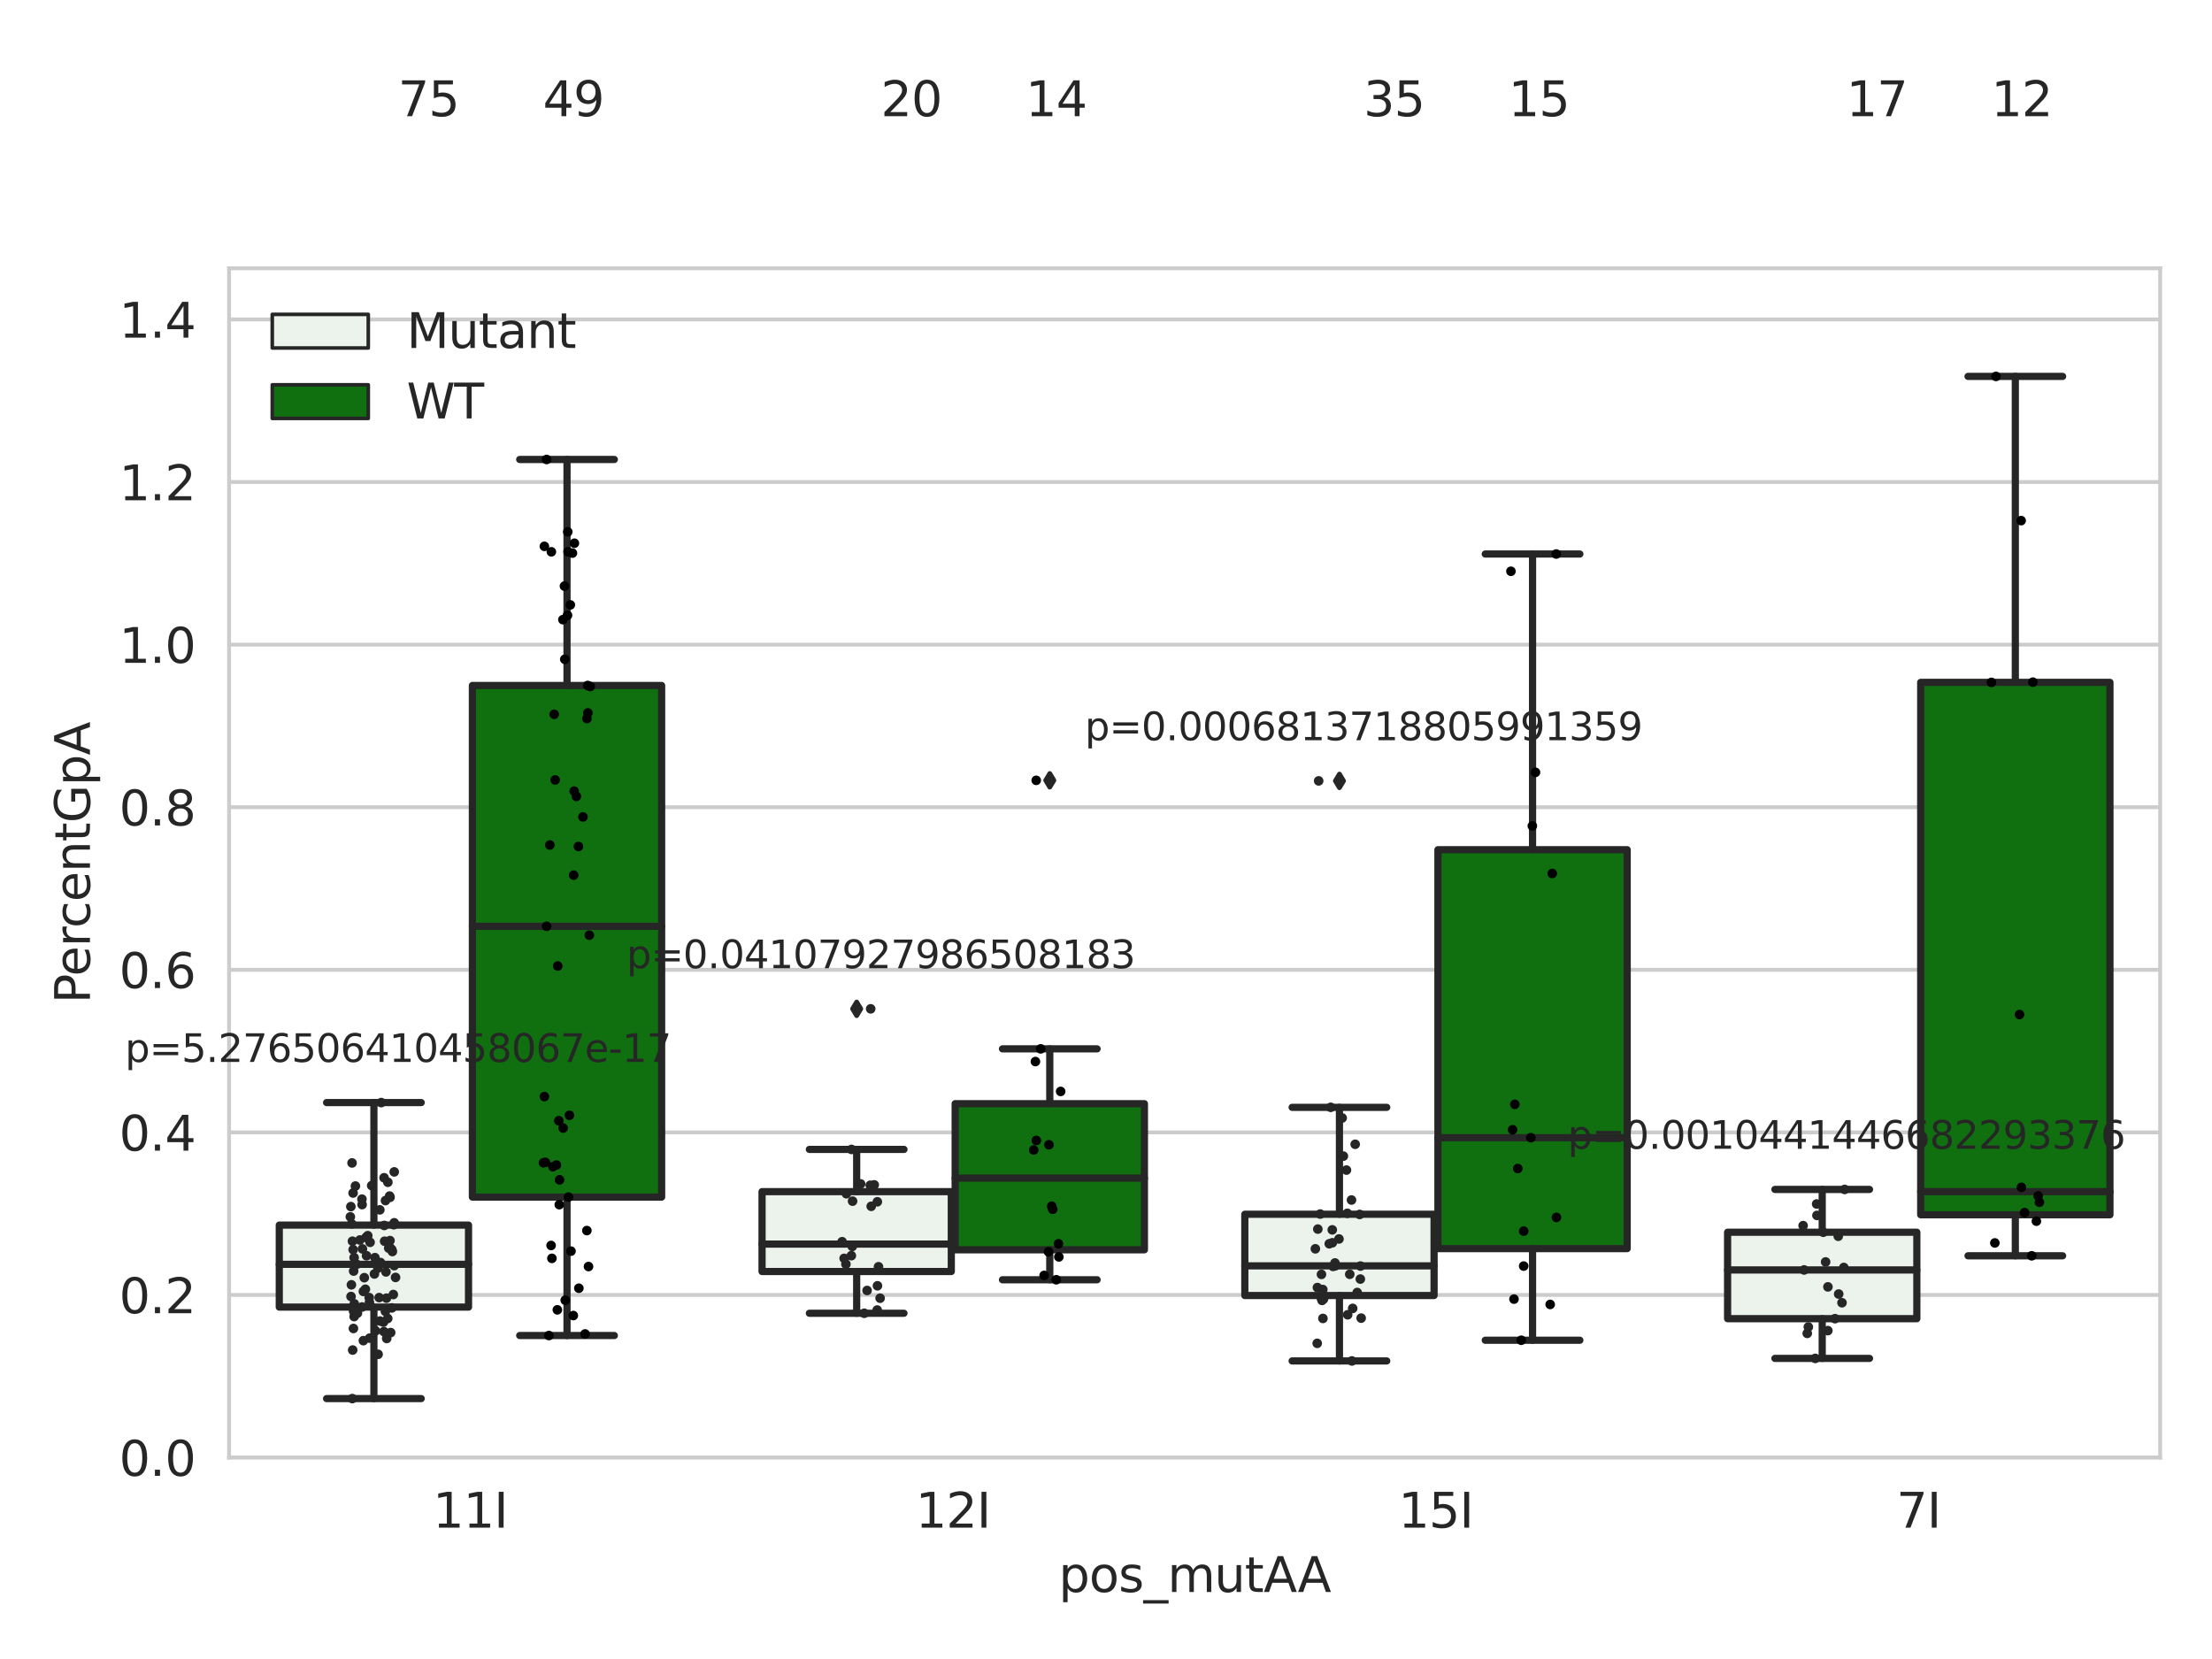 <?xml version="1.0" encoding="utf-8" standalone="no"?>
<!DOCTYPE svg PUBLIC "-//W3C//DTD SVG 1.1//EN"
  "http://www.w3.org/Graphics/SVG/1.1/DTD/svg11.dtd">
<svg xmlns:xlink="http://www.w3.org/1999/xlink" width="460.8pt" height="345.6pt" viewBox="0 0 460.8 345.6" xmlns="http://www.w3.org/2000/svg" version="1.1">
 <defs>
  <style type="text/css">*{stroke-linejoin: round; stroke-linecap: butt}</style>
 </defs>
 <g id="figure_1">
  <g id="patch_1">
   <path d="M 0 345.6 
L 460.8 345.6 
L 460.8 0 
L 0 0 
z
" style="fill: #ffffff"/>
  </g>
  <g id="axes_1">
   <g id="patch_2">
    <path d="M 47.72 303.64 
L 450 303.64 
L 450 55.89 
L 47.72 55.89 
z
" style="fill: #ffffff"/>
   </g>
   <g id="matplotlib.axis_1">
    <g id="xtick_1">
     <g id="text_1">
      <!-- 11I -->
      <g style="fill: #262626" transform="translate(90.168 318.238)scale(0.1 -0.1)">
       <defs>
        <path id="DejaVuSans-31" d="M 794 531 
L 1825 531 
L 1825 4091 
L 703 3866 
L 703 4441 
L 1819 4666 
L 2450 4666 
L 2450 531 
L 3481 531 
L 3481 0 
L 794 0 
L 794 531 
z
" transform="scale(0.016)"/>
        <path id="DejaVuSans-49" d="M 628 4666 
L 1259 4666 
L 1259 0 
L 628 0 
L 628 4666 
z
" transform="scale(0.016)"/>
       </defs>
       <use xlink:href="#DejaVuSans-31"/>
       <use xlink:href="#DejaVuSans-31" x="63.623"/>
       <use xlink:href="#DejaVuSans-49" x="127.246"/>
      </g>
     </g>
    </g>
    <g id="xtick_2">
     <g id="text_2">
      <!-- 12I -->
      <g style="fill: #262626" transform="translate(190.738 318.238)scale(0.1 -0.1)">
       <defs>
        <path id="DejaVuSans-32" d="M 1228 531 
L 3431 531 
L 3431 0 
L 469 0 
L 469 531 
Q 828 903 1448 1529 
Q 2069 2156 2228 2338 
Q 2531 2678 2651 2914 
Q 2772 3150 2772 3378 
Q 2772 3750 2511 3984 
Q 2250 4219 1831 4219 
Q 1534 4219 1204 4116 
Q 875 4013 500 3803 
L 500 4441 
Q 881 4594 1212 4672 
Q 1544 4750 1819 4750 
Q 2544 4750 2975 4387 
Q 3406 4025 3406 3419 
Q 3406 3131 3298 2873 
Q 3191 2616 2906 2266 
Q 2828 2175 2409 1742 
Q 1991 1309 1228 531 
z
" transform="scale(0.016)"/>
       </defs>
       <use xlink:href="#DejaVuSans-31"/>
       <use xlink:href="#DejaVuSans-32" x="63.623"/>
       <use xlink:href="#DejaVuSans-49" x="127.246"/>
      </g>
     </g>
    </g>
    <g id="xtick_3">
     <g id="text_3">
      <!-- 15I -->
      <g style="fill: #262626" transform="translate(291.308 318.238)scale(0.1 -0.1)">
       <defs>
        <path id="DejaVuSans-35" d="M 691 4666 
L 3169 4666 
L 3169 4134 
L 1269 4134 
L 1269 2991 
Q 1406 3038 1543 3061 
Q 1681 3084 1819 3084 
Q 2600 3084 3056 2656 
Q 3513 2228 3513 1497 
Q 3513 744 3044 326 
Q 2575 -91 1722 -91 
Q 1428 -91 1123 -41 
Q 819 9 494 109 
L 494 744 
Q 775 591 1075 516 
Q 1375 441 1709 441 
Q 2250 441 2565 725 
Q 2881 1009 2881 1497 
Q 2881 1984 2565 2268 
Q 2250 2553 1709 2553 
Q 1456 2553 1204 2497 
Q 953 2441 691 2322 
L 691 4666 
z
" transform="scale(0.016)"/>
       </defs>
       <use xlink:href="#DejaVuSans-31"/>
       <use xlink:href="#DejaVuSans-35" x="63.623"/>
       <use xlink:href="#DejaVuSans-49" x="127.246"/>
      </g>
     </g>
    </g>
    <g id="xtick_4">
     <g id="text_4">
      <!-- 7I -->
      <g style="fill: #262626" transform="translate(395.059 318.238)scale(0.1 -0.1)">
       <defs>
        <path id="DejaVuSans-37" d="M 525 4666 
L 3525 4666 
L 3525 4397 
L 1831 0 
L 1172 0 
L 2766 4134 
L 525 4134 
L 525 4666 
z
" transform="scale(0.016)"/>
       </defs>
       <use xlink:href="#DejaVuSans-37"/>
       <use xlink:href="#DejaVuSans-49" x="63.623"/>
      </g>
     </g>
    </g>
    <g id="text_5">
     <!-- pos_mutAA -->
     <g style="fill: #262626" transform="translate(220.544 331.638)scale(0.1 -0.1)">
      <defs>
       <path id="DejaVuSans-70" d="M 1159 525 
L 1159 -1331 
L 581 -1331 
L 581 3500 
L 1159 3500 
L 1159 2969 
Q 1341 3281 1617 3432 
Q 1894 3584 2278 3584 
Q 2916 3584 3314 3078 
Q 3713 2572 3713 1747 
Q 3713 922 3314 415 
Q 2916 -91 2278 -91 
Q 1894 -91 1617 61 
Q 1341 213 1159 525 
z
M 3116 1747 
Q 3116 2381 2855 2742 
Q 2594 3103 2138 3103 
Q 1681 3103 1420 2742 
Q 1159 2381 1159 1747 
Q 1159 1113 1420 752 
Q 1681 391 2138 391 
Q 2594 391 2855 752 
Q 3116 1113 3116 1747 
z
" transform="scale(0.016)"/>
       <path id="DejaVuSans-6f" d="M 1959 3097 
Q 1497 3097 1228 2736 
Q 959 2375 959 1747 
Q 959 1119 1226 758 
Q 1494 397 1959 397 
Q 2419 397 2687 759 
Q 2956 1122 2956 1747 
Q 2956 2369 2687 2733 
Q 2419 3097 1959 3097 
z
M 1959 3584 
Q 2709 3584 3137 3096 
Q 3566 2609 3566 1747 
Q 3566 888 3137 398 
Q 2709 -91 1959 -91 
Q 1206 -91 779 398 
Q 353 888 353 1747 
Q 353 2609 779 3096 
Q 1206 3584 1959 3584 
z
" transform="scale(0.016)"/>
       <path id="DejaVuSans-73" d="M 2834 3397 
L 2834 2853 
Q 2591 2978 2328 3040 
Q 2066 3103 1784 3103 
Q 1356 3103 1142 2972 
Q 928 2841 928 2578 
Q 928 2378 1081 2264 
Q 1234 2150 1697 2047 
L 1894 2003 
Q 2506 1872 2764 1633 
Q 3022 1394 3022 966 
Q 3022 478 2636 193 
Q 2250 -91 1575 -91 
Q 1294 -91 989 -36 
Q 684 19 347 128 
L 347 722 
Q 666 556 975 473 
Q 1284 391 1588 391 
Q 1994 391 2212 530 
Q 2431 669 2431 922 
Q 2431 1156 2273 1281 
Q 2116 1406 1581 1522 
L 1381 1569 
Q 847 1681 609 1914 
Q 372 2147 372 2553 
Q 372 3047 722 3315 
Q 1072 3584 1716 3584 
Q 2034 3584 2315 3537 
Q 2597 3491 2834 3397 
z
" transform="scale(0.016)"/>
       <path id="DejaVuSans-5f" d="M 3263 -1063 
L 3263 -1509 
L -63 -1509 
L -63 -1063 
L 3263 -1063 
z
" transform="scale(0.016)"/>
       <path id="DejaVuSans-6d" d="M 3328 2828 
Q 3544 3216 3844 3400 
Q 4144 3584 4550 3584 
Q 5097 3584 5394 3201 
Q 5691 2819 5691 2113 
L 5691 0 
L 5113 0 
L 5113 2094 
Q 5113 2597 4934 2840 
Q 4756 3084 4391 3084 
Q 3944 3084 3684 2787 
Q 3425 2491 3425 1978 
L 3425 0 
L 2847 0 
L 2847 2094 
Q 2847 2600 2669 2842 
Q 2491 3084 2119 3084 
Q 1678 3084 1418 2786 
Q 1159 2488 1159 1978 
L 1159 0 
L 581 0 
L 581 3500 
L 1159 3500 
L 1159 2956 
Q 1356 3278 1631 3431 
Q 1906 3584 2284 3584 
Q 2666 3584 2933 3390 
Q 3200 3197 3328 2828 
z
" transform="scale(0.016)"/>
       <path id="DejaVuSans-75" d="M 544 1381 
L 544 3500 
L 1119 3500 
L 1119 1403 
Q 1119 906 1312 657 
Q 1506 409 1894 409 
Q 2359 409 2629 706 
Q 2900 1003 2900 1516 
L 2900 3500 
L 3475 3500 
L 3475 0 
L 2900 0 
L 2900 538 
Q 2691 219 2414 64 
Q 2138 -91 1772 -91 
Q 1169 -91 856 284 
Q 544 659 544 1381 
z
M 1991 3584 
L 1991 3584 
z
" transform="scale(0.016)"/>
       <path id="DejaVuSans-74" d="M 1172 4494 
L 1172 3500 
L 2356 3500 
L 2356 3053 
L 1172 3053 
L 1172 1153 
Q 1172 725 1289 603 
Q 1406 481 1766 481 
L 2356 481 
L 2356 0 
L 1766 0 
Q 1100 0 847 248 
Q 594 497 594 1153 
L 594 3053 
L 172 3053 
L 172 3500 
L 594 3500 
L 594 4494 
L 1172 4494 
z
" transform="scale(0.016)"/>
       <path id="DejaVuSans-41" d="M 2188 4044 
L 1331 1722 
L 3047 1722 
L 2188 4044 
z
M 1831 4666 
L 2547 4666 
L 4325 0 
L 3669 0 
L 3244 1197 
L 1141 1197 
L 716 0 
L 50 0 
L 1831 4666 
z
" transform="scale(0.016)"/>
      </defs>
      <use xlink:href="#DejaVuSans-70"/>
      <use xlink:href="#DejaVuSans-6f" x="63.477"/>
      <use xlink:href="#DejaVuSans-73" x="124.658"/>
      <use xlink:href="#DejaVuSans-5f" x="176.758"/>
      <use xlink:href="#DejaVuSans-6d" x="226.758"/>
      <use xlink:href="#DejaVuSans-75" x="324.17"/>
      <use xlink:href="#DejaVuSans-74" x="387.549"/>
      <use xlink:href="#DejaVuSans-41" x="426.758"/>
      <use xlink:href="#DejaVuSans-41" x="497.916"/>
     </g>
    </g>
   </g>
   <g id="matplotlib.axis_2">
    <g id="ytick_1">
     <g id="line2d_1">
      <path d="M 47.72 303.64 
L 450 303.64 
" clip-path="url(#p754374d261)" style="fill: none; stroke: #cccccc; stroke-width: 0.8; stroke-linecap: round"/>
     </g>
     <g id="text_6">
      <!-- 0.0 -->
      <g style="fill: #262626" transform="translate(24.817 307.439)scale(0.1 -0.1)">
       <defs>
        <path id="DejaVuSans-30" d="M 2034 4250 
Q 1547 4250 1301 3770 
Q 1056 3291 1056 2328 
Q 1056 1369 1301 889 
Q 1547 409 2034 409 
Q 2525 409 2770 889 
Q 3016 1369 3016 2328 
Q 3016 3291 2770 3770 
Q 2525 4250 2034 4250 
z
M 2034 4750 
Q 2819 4750 3233 4129 
Q 3647 3509 3647 2328 
Q 3647 1150 3233 529 
Q 2819 -91 2034 -91 
Q 1250 -91 836 529 
Q 422 1150 422 2328 
Q 422 3509 836 4129 
Q 1250 4750 2034 4750 
z
" transform="scale(0.016)"/>
        <path id="DejaVuSans-2e" d="M 684 794 
L 1344 794 
L 1344 0 
L 684 0 
L 684 794 
z
" transform="scale(0.016)"/>
       </defs>
       <use xlink:href="#DejaVuSans-30"/>
       <use xlink:href="#DejaVuSans-2e" x="63.623"/>
       <use xlink:href="#DejaVuSans-30" x="95.41"/>
      </g>
     </g>
    </g>
    <g id="ytick_2">
     <g id="line2d_2">
      <path d="M 47.72 269.769 
L 450 269.769 
" clip-path="url(#p754374d261)" style="fill: none; stroke: #cccccc; stroke-width: 0.8; stroke-linecap: round"/>
     </g>
     <g id="text_7">
      <!-- 0.2 -->
      <g style="fill: #262626" transform="translate(24.817 273.568)scale(0.1 -0.1)">
       <use xlink:href="#DejaVuSans-30"/>
       <use xlink:href="#DejaVuSans-2e" x="63.623"/>
       <use xlink:href="#DejaVuSans-32" x="95.41"/>
      </g>
     </g>
    </g>
    <g id="ytick_3">
     <g id="line2d_3">
      <path d="M 47.72 235.898 
L 450 235.898 
" clip-path="url(#p754374d261)" style="fill: none; stroke: #cccccc; stroke-width: 0.8; stroke-linecap: round"/>
     </g>
     <g id="text_8">
      <!-- 0.4 -->
      <g style="fill: #262626" transform="translate(24.817 239.697)scale(0.1 -0.1)">
       <defs>
        <path id="DejaVuSans-34" d="M 2419 4116 
L 825 1625 
L 2419 1625 
L 2419 4116 
z
M 2253 4666 
L 3047 4666 
L 3047 1625 
L 3713 1625 
L 3713 1100 
L 3047 1100 
L 3047 0 
L 2419 0 
L 2419 1100 
L 313 1100 
L 313 1709 
L 2253 4666 
z
" transform="scale(0.016)"/>
       </defs>
       <use xlink:href="#DejaVuSans-30"/>
       <use xlink:href="#DejaVuSans-2e" x="63.623"/>
       <use xlink:href="#DejaVuSans-34" x="95.41"/>
      </g>
     </g>
    </g>
    <g id="ytick_4">
     <g id="line2d_4">
      <path d="M 47.72 202.026 
L 450 202.026 
" clip-path="url(#p754374d261)" style="fill: none; stroke: #cccccc; stroke-width: 0.8; stroke-linecap: round"/>
     </g>
     <g id="text_9">
      <!-- 0.6 -->
      <g style="fill: #262626" transform="translate(24.817 205.826)scale(0.1 -0.1)">
       <defs>
        <path id="DejaVuSans-36" d="M 2113 2584 
Q 1688 2584 1439 2293 
Q 1191 2003 1191 1497 
Q 1191 994 1439 701 
Q 1688 409 2113 409 
Q 2538 409 2786 701 
Q 3034 994 3034 1497 
Q 3034 2003 2786 2293 
Q 2538 2584 2113 2584 
z
M 3366 4563 
L 3366 3988 
Q 3128 4100 2886 4159 
Q 2644 4219 2406 4219 
Q 1781 4219 1451 3797 
Q 1122 3375 1075 2522 
Q 1259 2794 1537 2939 
Q 1816 3084 2150 3084 
Q 2853 3084 3261 2657 
Q 3669 2231 3669 1497 
Q 3669 778 3244 343 
Q 2819 -91 2113 -91 
Q 1303 -91 875 529 
Q 447 1150 447 2328 
Q 447 3434 972 4092 
Q 1497 4750 2381 4750 
Q 2619 4750 2861 4703 
Q 3103 4656 3366 4563 
z
" transform="scale(0.016)"/>
       </defs>
       <use xlink:href="#DejaVuSans-30"/>
       <use xlink:href="#DejaVuSans-2e" x="63.623"/>
       <use xlink:href="#DejaVuSans-36" x="95.41"/>
      </g>
     </g>
    </g>
    <g id="ytick_5">
     <g id="line2d_5">
      <path d="M 47.72 168.155 
L 450 168.155 
" clip-path="url(#p754374d261)" style="fill: none; stroke: #cccccc; stroke-width: 0.8; stroke-linecap: round"/>
     </g>
     <g id="text_10">
      <!-- 0.8 -->
      <g style="fill: #262626" transform="translate(24.817 171.954)scale(0.1 -0.1)">
       <defs>
        <path id="DejaVuSans-38" d="M 2034 2216 
Q 1584 2216 1326 1975 
Q 1069 1734 1069 1313 
Q 1069 891 1326 650 
Q 1584 409 2034 409 
Q 2484 409 2743 651 
Q 3003 894 3003 1313 
Q 3003 1734 2745 1975 
Q 2488 2216 2034 2216 
z
M 1403 2484 
Q 997 2584 770 2862 
Q 544 3141 544 3541 
Q 544 4100 942 4425 
Q 1341 4750 2034 4750 
Q 2731 4750 3128 4425 
Q 3525 4100 3525 3541 
Q 3525 3141 3298 2862 
Q 3072 2584 2669 2484 
Q 3125 2378 3379 2068 
Q 3634 1759 3634 1313 
Q 3634 634 3220 271 
Q 2806 -91 2034 -91 
Q 1263 -91 848 271 
Q 434 634 434 1313 
Q 434 1759 690 2068 
Q 947 2378 1403 2484 
z
M 1172 3481 
Q 1172 3119 1398 2916 
Q 1625 2713 2034 2713 
Q 2441 2713 2670 2916 
Q 2900 3119 2900 3481 
Q 2900 3844 2670 4047 
Q 2441 4250 2034 4250 
Q 1625 4250 1398 4047 
Q 1172 3844 1172 3481 
z
" transform="scale(0.016)"/>
       </defs>
       <use xlink:href="#DejaVuSans-30"/>
       <use xlink:href="#DejaVuSans-2e" x="63.623"/>
       <use xlink:href="#DejaVuSans-38" x="95.41"/>
      </g>
     </g>
    </g>
    <g id="ytick_6">
     <g id="line2d_6">
      <path d="M 47.72 134.284 
L 450 134.284 
" clip-path="url(#p754374d261)" style="fill: none; stroke: #cccccc; stroke-width: 0.8; stroke-linecap: round"/>
     </g>
     <g id="text_11">
      <!-- 1.0 -->
      <g style="fill: #262626" transform="translate(24.817 138.083)scale(0.1 -0.1)">
       <use xlink:href="#DejaVuSans-31"/>
       <use xlink:href="#DejaVuSans-2e" x="63.623"/>
       <use xlink:href="#DejaVuSans-30" x="95.41"/>
      </g>
     </g>
    </g>
    <g id="ytick_7">
     <g id="line2d_7">
      <path d="M 47.72 100.413 
L 450 100.413 
" clip-path="url(#p754374d261)" style="fill: none; stroke: #cccccc; stroke-width: 0.8; stroke-linecap: round"/>
     </g>
     <g id="text_12">
      <!-- 1.2 -->
      <g style="fill: #262626" transform="translate(24.817 104.212)scale(0.1 -0.1)">
       <use xlink:href="#DejaVuSans-31"/>
       <use xlink:href="#DejaVuSans-2e" x="63.623"/>
       <use xlink:href="#DejaVuSans-32" x="95.41"/>
      </g>
     </g>
    </g>
    <g id="ytick_8">
     <g id="line2d_8">
      <path d="M 47.72 66.542 
L 450 66.542 
" clip-path="url(#p754374d261)" style="fill: none; stroke: #cccccc; stroke-width: 0.8; stroke-linecap: round"/>
     </g>
     <g id="text_13">
      <!-- 1.4 -->
      <g style="fill: #262626" transform="translate(24.817 70.341)scale(0.1 -0.1)">
       <use xlink:href="#DejaVuSans-31"/>
       <use xlink:href="#DejaVuSans-2e" x="63.623"/>
       <use xlink:href="#DejaVuSans-34" x="95.41"/>
      </g>
     </g>
    </g>
    <g id="text_14">
     <!-- PercentGpA -->
     <g style="fill: #262626" transform="translate(18.737 209.041)rotate(-90)scale(0.1 -0.1)">
      <defs>
       <path id="DejaVuSans-50" d="M 1259 4147 
L 1259 2394 
L 2053 2394 
Q 2494 2394 2734 2622 
Q 2975 2850 2975 3272 
Q 2975 3691 2734 3919 
Q 2494 4147 2053 4147 
L 1259 4147 
z
M 628 4666 
L 2053 4666 
Q 2838 4666 3239 4311 
Q 3641 3956 3641 3272 
Q 3641 2581 3239 2228 
Q 2838 1875 2053 1875 
L 1259 1875 
L 1259 0 
L 628 0 
L 628 4666 
z
" transform="scale(0.016)"/>
       <path id="DejaVuSans-65" d="M 3597 1894 
L 3597 1613 
L 953 1613 
Q 991 1019 1311 708 
Q 1631 397 2203 397 
Q 2534 397 2845 478 
Q 3156 559 3463 722 
L 3463 178 
Q 3153 47 2828 -22 
Q 2503 -91 2169 -91 
Q 1331 -91 842 396 
Q 353 884 353 1716 
Q 353 2575 817 3079 
Q 1281 3584 2069 3584 
Q 2775 3584 3186 3129 
Q 3597 2675 3597 1894 
z
M 3022 2063 
Q 3016 2534 2758 2815 
Q 2500 3097 2075 3097 
Q 1594 3097 1305 2825 
Q 1016 2553 972 2059 
L 3022 2063 
z
" transform="scale(0.016)"/>
       <path id="DejaVuSans-72" d="M 2631 2963 
Q 2534 3019 2420 3045 
Q 2306 3072 2169 3072 
Q 1681 3072 1420 2755 
Q 1159 2438 1159 1844 
L 1159 0 
L 581 0 
L 581 3500 
L 1159 3500 
L 1159 2956 
Q 1341 3275 1631 3429 
Q 1922 3584 2338 3584 
Q 2397 3584 2469 3576 
Q 2541 3569 2628 3553 
L 2631 2963 
z
" transform="scale(0.016)"/>
       <path id="DejaVuSans-63" d="M 3122 3366 
L 3122 2828 
Q 2878 2963 2633 3030 
Q 2388 3097 2138 3097 
Q 1578 3097 1268 2742 
Q 959 2388 959 1747 
Q 959 1106 1268 751 
Q 1578 397 2138 397 
Q 2388 397 2633 464 
Q 2878 531 3122 666 
L 3122 134 
Q 2881 22 2623 -34 
Q 2366 -91 2075 -91 
Q 1284 -91 818 406 
Q 353 903 353 1747 
Q 353 2603 823 3093 
Q 1294 3584 2113 3584 
Q 2378 3584 2631 3529 
Q 2884 3475 3122 3366 
z
" transform="scale(0.016)"/>
       <path id="DejaVuSans-6e" d="M 3513 2113 
L 3513 0 
L 2938 0 
L 2938 2094 
Q 2938 2591 2744 2837 
Q 2550 3084 2163 3084 
Q 1697 3084 1428 2787 
Q 1159 2491 1159 1978 
L 1159 0 
L 581 0 
L 581 3500 
L 1159 3500 
L 1159 2956 
Q 1366 3272 1645 3428 
Q 1925 3584 2291 3584 
Q 2894 3584 3203 3211 
Q 3513 2838 3513 2113 
z
" transform="scale(0.016)"/>
       <path id="DejaVuSans-47" d="M 3809 666 
L 3809 1919 
L 2778 1919 
L 2778 2438 
L 4434 2438 
L 4434 434 
Q 4069 175 3628 42 
Q 3188 -91 2688 -91 
Q 1594 -91 976 548 
Q 359 1188 359 2328 
Q 359 3472 976 4111 
Q 1594 4750 2688 4750 
Q 3144 4750 3555 4637 
Q 3966 4525 4313 4306 
L 4313 3634 
Q 3963 3931 3569 4081 
Q 3175 4231 2741 4231 
Q 1884 4231 1454 3753 
Q 1025 3275 1025 2328 
Q 1025 1384 1454 906 
Q 1884 428 2741 428 
Q 3075 428 3337 486 
Q 3600 544 3809 666 
z
" transform="scale(0.016)"/>
      </defs>
      <use xlink:href="#DejaVuSans-50"/>
      <use xlink:href="#DejaVuSans-65" x="56.678"/>
      <use xlink:href="#DejaVuSans-72" x="118.201"/>
      <use xlink:href="#DejaVuSans-63" x="157.064"/>
      <use xlink:href="#DejaVuSans-65" x="212.045"/>
      <use xlink:href="#DejaVuSans-6e" x="273.568"/>
      <use xlink:href="#DejaVuSans-74" x="336.947"/>
      <use xlink:href="#DejaVuSans-47" x="376.156"/>
      <use xlink:href="#DejaVuSans-70" x="453.646"/>
      <use xlink:href="#DejaVuSans-41" x="517.123"/>
     </g>
    </g>
   </g>
   <g id="patch_3">
    <path d="M 58.179 272.293 
L 97.603 272.293 
L 97.603 255.209 
L 58.179 255.209 
L 58.179 272.293 
z
" clip-path="url(#p754374d261)" style="fill: #ecf2ec; stroke: #262626; stroke-width: 1.5; stroke-linejoin: miter"/>
   </g>
   <g id="patch_4">
    <path d="M 98.407 249.373 
L 137.831 249.373 
L 137.831 142.798 
L 98.407 142.798 
L 98.407 249.373 
z
" clip-path="url(#p754374d261)" style="fill: #107010; stroke: #262626; stroke-width: 1.5; stroke-linejoin: miter"/>
   </g>
   <g id="patch_5">
    <path d="M 158.749 264.88 
L 198.173 264.88 
L 198.173 248.237 
L 158.749 248.237 
L 158.749 264.88 
z
" clip-path="url(#p754374d261)" style="fill: #ecf2ec; stroke: #262626; stroke-width: 1.5; stroke-linejoin: miter"/>
   </g>
   <g id="patch_6">
    <path d="M 198.977 260.354 
L 238.401 260.354 
L 238.401 229.918 
L 198.977 229.918 
L 198.977 260.354 
z
" clip-path="url(#p754374d261)" style="fill: #107010; stroke: #262626; stroke-width: 1.5; stroke-linejoin: miter"/>
   </g>
   <g id="patch_7">
    <path d="M 259.319 269.883 
L 298.743 269.883 
L 298.743 252.95 
L 259.319 252.95 
L 259.319 269.883 
z
" clip-path="url(#p754374d261)" style="fill: #ecf2ec; stroke: #262626; stroke-width: 1.5; stroke-linejoin: miter"/>
   </g>
   <g id="patch_8">
    <path d="M 299.547 260.107 
L 338.971 260.107 
L 338.971 177.008 
L 299.547 177.008 
L 299.547 260.107 
z
" clip-path="url(#p754374d261)" style="fill: #107010; stroke: #262626; stroke-width: 1.5; stroke-linejoin: miter"/>
   </g>
   <g id="patch_9">
    <path d="M 359.889 274.704 
L 399.313 274.704 
L 399.313 256.699 
L 359.889 256.699 
L 359.889 274.704 
z
" clip-path="url(#p754374d261)" style="fill: #ecf2ec; stroke: #262626; stroke-width: 1.5; stroke-linejoin: miter"/>
   </g>
   <g id="patch_10">
    <path d="M 400.117 253.056 
L 439.541 253.056 
L 439.541 142.146 
L 400.117 142.146 
L 400.117 253.056 
z
" clip-path="url(#p754374d261)" style="fill: #107010; stroke: #262626; stroke-width: 1.5; stroke-linejoin: miter"/>
   </g>
   <g id="patch_11">
    <path d="M 98.005 303.64 
L 98.005 303.64 
L 98.005 303.64 
L 98.005 303.64 
z
" clip-path="url(#p754374d261)" style="fill: #ecf2ec; stroke: #262626; stroke-width: 0.75; stroke-linejoin: miter"/>
   </g>
   <g id="patch_12">
    <path d="M 98.005 303.64 
L 98.005 303.64 
L 98.005 303.64 
L 98.005 303.64 
z
" clip-path="url(#p754374d261)" style="fill: #107010; stroke: #262626; stroke-width: 0.75; stroke-linejoin: miter"/>
   </g>
   <g id="PathCollection_1"/>
   <g id="PathCollection_2"/>
   <g id="line2d_9">
    <path d="M 77.891 272.293 
L 77.891 291.352 
" clip-path="url(#p754374d261)" style="fill: none; stroke: #262626; stroke-width: 1.5; stroke-linecap: round"/>
   </g>
   <g id="line2d_10">
    <path d="M 77.891 255.209 
L 77.891 229.687 
" clip-path="url(#p754374d261)" style="fill: none; stroke: #262626; stroke-width: 1.5; stroke-linecap: round"/>
   </g>
   <g id="line2d_11">
    <path d="M 68.035 291.352 
L 87.747 291.352 
" clip-path="url(#p754374d261)" style="fill: none; stroke: #262626; stroke-width: 1.5; stroke-linecap: round"/>
   </g>
   <g id="line2d_12">
    <path d="M 68.035 229.687 
L 87.747 229.687 
" clip-path="url(#p754374d261)" style="fill: none; stroke: #262626; stroke-width: 1.5; stroke-linecap: round"/>
   </g>
   <g id="line2d_13"/>
   <g id="line2d_14">
    <path d="M 118.119 249.373 
L 118.119 278.214 
" clip-path="url(#p754374d261)" style="fill: none; stroke: #262626; stroke-width: 1.5; stroke-linecap: round"/>
   </g>
   <g id="line2d_15">
    <path d="M 118.119 142.798 
L 118.119 95.717 
" clip-path="url(#p754374d261)" style="fill: none; stroke: #262626; stroke-width: 1.5; stroke-linecap: round"/>
   </g>
   <g id="line2d_16">
    <path d="M 108.263 278.214 
L 127.975 278.214 
" clip-path="url(#p754374d261)" style="fill: none; stroke: #262626; stroke-width: 1.5; stroke-linecap: round"/>
   </g>
   <g id="line2d_17">
    <path d="M 108.263 95.717 
L 127.975 95.717 
" clip-path="url(#p754374d261)" style="fill: none; stroke: #262626; stroke-width: 1.5; stroke-linecap: round"/>
   </g>
   <g id="line2d_18"/>
   <g id="line2d_19">
    <path d="M 178.461 264.88 
L 178.461 273.576 
" clip-path="url(#p754374d261)" style="fill: none; stroke: #262626; stroke-width: 1.5; stroke-linecap: round"/>
   </g>
   <g id="line2d_20">
    <path d="M 178.461 248.237 
L 178.461 239.445 
" clip-path="url(#p754374d261)" style="fill: none; stroke: #262626; stroke-width: 1.5; stroke-linecap: round"/>
   </g>
   <g id="line2d_21">
    <path d="M 168.605 273.576 
L 188.317 273.576 
" clip-path="url(#p754374d261)" style="fill: none; stroke: #262626; stroke-width: 1.5; stroke-linecap: round"/>
   </g>
   <g id="line2d_22">
    <path d="M 168.605 239.445 
L 188.317 239.445 
" clip-path="url(#p754374d261)" style="fill: none; stroke: #262626; stroke-width: 1.5; stroke-linecap: round"/>
   </g>
   <g id="line2d_23">
    <defs>
     <path id="m3dd5e4e71b" d="M -0 1.414 
L 0.849 0 
L 0 -1.414 
L -0.849 -0 
z
" style="stroke: #262626; stroke-linejoin: miter"/>
    </defs>
    <g clip-path="url(#p754374d261)">
     <use xlink:href="#m3dd5e4e71b" x="178.461" y="210.159" style="fill: #262626; stroke: #262626; stroke-linejoin: miter"/>
    </g>
   </g>
   <g id="line2d_24">
    <path d="M 218.689 260.354 
L 218.689 266.596 
" clip-path="url(#p754374d261)" style="fill: none; stroke: #262626; stroke-width: 1.5; stroke-linecap: round"/>
   </g>
   <g id="line2d_25">
    <path d="M 218.689 229.918 
L 218.689 218.497 
" clip-path="url(#p754374d261)" style="fill: none; stroke: #262626; stroke-width: 1.5; stroke-linecap: round"/>
   </g>
   <g id="line2d_26">
    <path d="M 208.833 266.596 
L 228.545 266.596 
" clip-path="url(#p754374d261)" style="fill: none; stroke: #262626; stroke-width: 1.5; stroke-linecap: round"/>
   </g>
   <g id="line2d_27">
    <path d="M 208.833 218.497 
L 228.545 218.497 
" clip-path="url(#p754374d261)" style="fill: none; stroke: #262626; stroke-width: 1.5; stroke-linecap: round"/>
   </g>
   <g id="line2d_28">
    <g clip-path="url(#p754374d261)">
     <use xlink:href="#m3dd5e4e71b" x="218.689" y="162.558" style="fill: #262626; stroke: #262626; stroke-linejoin: miter"/>
    </g>
   </g>
   <g id="line2d_29">
    <path d="M 279.031 269.883 
L 279.031 283.508 
" clip-path="url(#p754374d261)" style="fill: none; stroke: #262626; stroke-width: 1.5; stroke-linecap: round"/>
   </g>
   <g id="line2d_30">
    <path d="M 279.031 252.95 
L 279.031 230.677 
" clip-path="url(#p754374d261)" style="fill: none; stroke: #262626; stroke-width: 1.5; stroke-linecap: round"/>
   </g>
   <g id="line2d_31">
    <path d="M 269.175 283.508 
L 288.887 283.508 
" clip-path="url(#p754374d261)" style="fill: none; stroke: #262626; stroke-width: 1.5; stroke-linecap: round"/>
   </g>
   <g id="line2d_32">
    <path d="M 269.175 230.677 
L 288.887 230.677 
" clip-path="url(#p754374d261)" style="fill: none; stroke: #262626; stroke-width: 1.5; stroke-linecap: round"/>
   </g>
   <g id="line2d_33">
    <g clip-path="url(#p754374d261)">
     <use xlink:href="#m3dd5e4e71b" x="279.031" y="162.674" style="fill: #262626; stroke: #262626; stroke-linejoin: miter"/>
    </g>
   </g>
   <g id="line2d_34">
    <path d="M 319.259 260.107 
L 319.259 279.198 
" clip-path="url(#p754374d261)" style="fill: none; stroke: #262626; stroke-width: 1.5; stroke-linecap: round"/>
   </g>
   <g id="line2d_35">
    <path d="M 319.259 177.008 
L 319.259 115.412 
" clip-path="url(#p754374d261)" style="fill: none; stroke: #262626; stroke-width: 1.5; stroke-linecap: round"/>
   </g>
   <g id="line2d_36">
    <path d="M 309.403 279.198 
L 329.115 279.198 
" clip-path="url(#p754374d261)" style="fill: none; stroke: #262626; stroke-width: 1.5; stroke-linecap: round"/>
   </g>
   <g id="line2d_37">
    <path d="M 309.403 115.412 
L 329.115 115.412 
" clip-path="url(#p754374d261)" style="fill: none; stroke: #262626; stroke-width: 1.5; stroke-linecap: round"/>
   </g>
   <g id="line2d_38"/>
   <g id="line2d_39">
    <path d="M 379.601 274.704 
L 379.601 282.981 
" clip-path="url(#p754374d261)" style="fill: none; stroke: #262626; stroke-width: 1.5; stroke-linecap: round"/>
   </g>
   <g id="line2d_40">
    <path d="M 379.601 256.699 
L 379.601 247.781 
" clip-path="url(#p754374d261)" style="fill: none; stroke: #262626; stroke-width: 1.5; stroke-linecap: round"/>
   </g>
   <g id="line2d_41">
    <path d="M 369.745 282.981 
L 389.457 282.981 
" clip-path="url(#p754374d261)" style="fill: none; stroke: #262626; stroke-width: 1.5; stroke-linecap: round"/>
   </g>
   <g id="line2d_42">
    <path d="M 369.745 247.781 
L 389.457 247.781 
" clip-path="url(#p754374d261)" style="fill: none; stroke: #262626; stroke-width: 1.5; stroke-linecap: round"/>
   </g>
   <g id="line2d_43"/>
   <g id="line2d_44">
    <path d="M 419.829 253.056 
L 419.829 261.605 
" clip-path="url(#p754374d261)" style="fill: none; stroke: #262626; stroke-width: 1.5; stroke-linecap: round"/>
   </g>
   <g id="line2d_45">
    <path d="M 419.829 142.146 
L 419.829 78.412 
" clip-path="url(#p754374d261)" style="fill: none; stroke: #262626; stroke-width: 1.5; stroke-linecap: round"/>
   </g>
   <g id="line2d_46">
    <path d="M 409.973 261.605 
L 429.685 261.605 
" clip-path="url(#p754374d261)" style="fill: none; stroke: #262626; stroke-width: 1.5; stroke-linecap: round"/>
   </g>
   <g id="line2d_47">
    <path d="M 409.973 78.412 
L 429.685 78.412 
" clip-path="url(#p754374d261)" style="fill: none; stroke: #262626; stroke-width: 1.5; stroke-linecap: round"/>
   </g>
   <g id="line2d_48"/>
   <g id="line2d_49">
    <path d="M 58.179 263.381 
L 97.603 263.381 
" clip-path="url(#p754374d261)" style="fill: none; stroke: #262626; stroke-width: 1.5; stroke-linecap: round"/>
   </g>
   <g id="line2d_50">
    <path d="M 98.407 192.966 
L 137.831 192.966 
" clip-path="url(#p754374d261)" style="fill: none; stroke: #262626; stroke-width: 1.5; stroke-linecap: round"/>
   </g>
   <g id="line2d_51">
    <path d="M 158.749 259.163 
L 198.173 259.163 
" clip-path="url(#p754374d261)" style="fill: none; stroke: #262626; stroke-width: 1.5; stroke-linecap: round"/>
   </g>
   <g id="line2d_52">
    <path d="M 198.977 245.42 
L 238.401 245.42 
" clip-path="url(#p754374d261)" style="fill: none; stroke: #262626; stroke-width: 1.5; stroke-linecap: round"/>
   </g>
   <g id="line2d_53">
    <path d="M 259.319 263.703 
L 298.743 263.703 
" clip-path="url(#p754374d261)" style="fill: none; stroke: #262626; stroke-width: 1.5; stroke-linecap: round"/>
   </g>
   <g id="line2d_54">
    <path d="M 299.547 237.005 
L 338.971 237.005 
" clip-path="url(#p754374d261)" style="fill: none; stroke: #262626; stroke-width: 1.5; stroke-linecap: round"/>
   </g>
   <g id="line2d_55">
    <path d="M 359.889 264.554 
L 399.313 264.554 
" clip-path="url(#p754374d261)" style="fill: none; stroke: #262626; stroke-width: 1.5; stroke-linecap: round"/>
   </g>
   <g id="line2d_56">
    <path d="M 400.117 248.244 
L 439.541 248.244 
" clip-path="url(#p754374d261)" style="fill: none; stroke: #262626; stroke-width: 1.5; stroke-linecap: round"/>
   </g>
   <g id="patch_13">
    <path d="M 47.72 303.64 
L 47.72 55.89 
" style="fill: none; stroke: #cccccc; stroke-width: 0.8; stroke-linejoin: miter; stroke-linecap: square"/>
   </g>
   <g id="patch_14">
    <path d="M 450 303.64 
L 450 55.89 
" style="fill: none; stroke: #cccccc; stroke-width: 0.8; stroke-linejoin: miter; stroke-linecap: square"/>
   </g>
   <g id="patch_15">
    <path d="M 47.72 303.64 
L 450 303.64 
" style="fill: none; stroke: #cccccc; stroke-width: 0.8; stroke-linejoin: miter; stroke-linecap: square"/>
   </g>
   <g id="patch_16">
    <path d="M 47.72 55.89 
L 450 55.89 
" style="fill: none; stroke: #cccccc; stroke-width: 0.8; stroke-linejoin: miter; stroke-linecap: square"/>
   </g>
   <g id="PathCollection_3">
    <defs>
     <path id="C0_0_69b071d6bc" d="M 0 1 
C 0.265 1 0.52 0.895 0.707 0.707 
C 0.895 0.52 1 0.265 1 -0 
C 1 -0.265 0.895 -0.52 0.707 -0.707 
C 0.52 -0.895 0.265 -1 0 -1 
C -0.265 -1 -0.52 -0.895 -0.707 -0.707 
C -0.895 -0.52 -1 -0.265 -1 0 
C -1 0.265 -0.895 0.52 -0.707 0.707 
C -0.52 0.895 -0.265 1 0 1 
z
"/>
    </defs>
    <g clip-path="url(#p754374d261)">
     <use xlink:href="#C0_0_69b071d6bc" x="79.26" y="263.01" style="fill: #262626"/>
    </g>
    <g clip-path="url(#p754374d261)">
     <use xlink:href="#C0_0_69b071d6bc" x="80.407" y="264.963" style="fill: #262626"/>
    </g>
    <g clip-path="url(#p754374d261)">
     <use xlink:href="#C0_0_69b071d6bc" x="73.268" y="254.948" style="fill: #262626"/>
    </g>
    <g clip-path="url(#p754374d261)">
     <use xlink:href="#C0_0_69b071d6bc" x="80.559" y="278.828" style="fill: #262626"/>
    </g>
    <g clip-path="url(#p754374d261)">
     <use xlink:href="#C0_0_69b071d6bc" x="73.653" y="273.124" style="fill: #262626"/>
    </g>
    <g clip-path="url(#p754374d261)">
     <use xlink:href="#C0_0_69b071d6bc" x="73.566" y="260.327" style="fill: #262626"/>
    </g>
    <g clip-path="url(#p754374d261)">
     <use xlink:href="#C0_0_69b071d6bc" x="78.989" y="270.312" style="fill: #262626"/>
    </g>
    <g clip-path="url(#p754374d261)">
     <use xlink:href="#C0_0_69b071d6bc" x="74.461" y="273.559" style="fill: #262626"/>
    </g>
    <g clip-path="url(#p754374d261)">
     <use xlink:href="#C0_0_69b071d6bc" x="81.74" y="260.714" style="fill: #262626"/>
    </g>
    <g clip-path="url(#p754374d261)">
     <use xlink:href="#C0_0_69b071d6bc" x="75.427" y="272.271" style="fill: #262626"/>
    </g>
    <g clip-path="url(#p754374d261)">
     <use xlink:href="#C0_0_69b071d6bc" x="76.119" y="268.57" style="fill: #262626"/>
    </g>
    <g clip-path="url(#p754374d261)">
     <use xlink:href="#C0_0_69b071d6bc" x="82.123" y="263.654" style="fill: #262626"/>
    </g>
    <g clip-path="url(#p754374d261)">
     <use xlink:href="#C0_0_69b071d6bc" x="73.556" y="248.53" style="fill: #262626"/>
    </g>
    <g clip-path="url(#p754374d261)">
     <use xlink:href="#C0_0_69b071d6bc" x="74.139" y="272.314" style="fill: #262626"/>
    </g>
    <g clip-path="url(#p754374d261)">
     <use xlink:href="#C0_0_69b071d6bc" x="76.234" y="257.787" style="fill: #262626"/>
    </g>
    <g clip-path="url(#p754374d261)">
     <use xlink:href="#C0_0_69b071d6bc" x="75.7" y="279.282" style="fill: #262626"/>
    </g>
    <g clip-path="url(#p754374d261)">
     <use xlink:href="#C0_0_69b071d6bc" x="81.634" y="272.462" style="fill: #262626"/>
    </g>
    <g clip-path="url(#p754374d261)">
     <use xlink:href="#C0_0_69b071d6bc" x="77.436" y="246.978" style="fill: #262626"/>
    </g>
    <g clip-path="url(#p754374d261)">
     <use xlink:href="#C0_0_69b071d6bc" x="81.255" y="249.425" style="fill: #262626"/>
    </g>
    <g clip-path="url(#p754374d261)">
     <use xlink:href="#C0_0_69b071d6bc" x="80.98" y="260.008" style="fill: #262626"/>
    </g>
    <g clip-path="url(#p754374d261)">
     <use xlink:href="#C0_0_69b071d6bc" x="77.097" y="258.798" style="fill: #262626"/>
    </g>
    <g clip-path="url(#p754374d261)">
     <use xlink:href="#C0_0_69b071d6bc" x="73.425" y="258.567" style="fill: #262626"/>
    </g>
    <g clip-path="url(#p754374d261)">
     <use xlink:href="#C0_0_69b071d6bc" x="80.304" y="250.102" style="fill: #262626"/>
    </g>
    <g clip-path="url(#p754374d261)">
     <use xlink:href="#C0_0_69b071d6bc" x="80.048" y="255.285" style="fill: #262626"/>
    </g>
    <g clip-path="url(#p754374d261)">
     <use xlink:href="#C0_0_69b071d6bc" x="73.091" y="251.356" style="fill: #262626"/>
    </g>
    <g clip-path="url(#p754374d261)">
     <use xlink:href="#C0_0_69b071d6bc" x="73.126" y="270.087" style="fill: #262626"/>
    </g>
    <g clip-path="url(#p754374d261)">
     <use xlink:href="#C0_0_69b071d6bc" x="78.24" y="277.244" style="fill: #262626"/>
    </g>
    <g clip-path="url(#p754374d261)">
     <use xlink:href="#C0_0_69b071d6bc" x="73.806" y="271.601" style="fill: #262626"/>
    </g>
    <g clip-path="url(#p754374d261)">
     <use xlink:href="#C0_0_69b071d6bc" x="82.039" y="255.133" style="fill: #262626"/>
    </g>
    <g clip-path="url(#p754374d261)">
     <use xlink:href="#C0_0_69b071d6bc" x="79.125" y="252.037" style="fill: #262626"/>
    </g>
    <g clip-path="url(#p754374d261)">
     <use xlink:href="#C0_0_69b071d6bc" x="76.36" y="261.594" style="fill: #262626"/>
    </g>
    <g clip-path="url(#p754374d261)">
     <use xlink:href="#C0_0_69b071d6bc" x="80.803" y="246.286" style="fill: #262626"/>
    </g>
    <g clip-path="url(#p754374d261)">
     <use xlink:href="#C0_0_69b071d6bc" x="75.397" y="249.802" style="fill: #262626"/>
    </g>
    <g clip-path="url(#p754374d261)">
     <use xlink:href="#C0_0_69b071d6bc" x="75.7" y="269.032" style="fill: #262626"/>
    </g>
    <g clip-path="url(#p754374d261)">
     <use xlink:href="#C0_0_69b071d6bc" x="75.89" y="266.166" style="fill: #262626"/>
    </g>
    <g clip-path="url(#p754374d261)">
     <use xlink:href="#C0_0_69b071d6bc" x="77.999" y="265.389" style="fill: #262626"/>
    </g>
    <g clip-path="url(#p754374d261)">
     <use xlink:href="#C0_0_69b071d6bc" x="78.765" y="282.127" style="fill: #262626"/>
    </g>
    <g clip-path="url(#p754374d261)">
     <use xlink:href="#C0_0_69b071d6bc" x="77.002" y="278.756" style="fill: #262626"/>
    </g>
    <g clip-path="url(#p754374d261)">
     <use xlink:href="#C0_0_69b071d6bc" x="73.339" y="242.261" style="fill: #262626"/>
    </g>
    <g clip-path="url(#p754374d261)">
     <use xlink:href="#C0_0_69b071d6bc" x="81.157" y="249.161" style="fill: #262626"/>
    </g>
    <g clip-path="url(#p754374d261)">
     <use xlink:href="#C0_0_69b071d6bc" x="81.621" y="260.313" style="fill: #262626"/>
    </g>
    <g clip-path="url(#p754374d261)">
     <use xlink:href="#C0_0_69b071d6bc" x="80.007" y="245.35" style="fill: #262626"/>
    </g>
    <g clip-path="url(#p754374d261)">
     <use xlink:href="#C0_0_69b071d6bc" x="82.4" y="266.111" style="fill: #262626"/>
    </g>
    <g clip-path="url(#p754374d261)">
     <use xlink:href="#C0_0_69b071d6bc" x="76.614" y="257.415" style="fill: #262626"/>
    </g>
    <g clip-path="url(#p754374d261)">
     <use xlink:href="#C0_0_69b071d6bc" x="75.436" y="250.942" style="fill: #262626"/>
    </g>
    <g clip-path="url(#p754374d261)">
     <use xlink:href="#C0_0_69b071d6bc" x="82.127" y="244.127" style="fill: #262626"/>
    </g>
    <g clip-path="url(#p754374d261)">
     <use xlink:href="#C0_0_69b071d6bc" x="78.106" y="261.99" style="fill: #262626"/>
    </g>
    <g clip-path="url(#p754374d261)">
     <use xlink:href="#C0_0_69b071d6bc" x="81.385" y="277.603" style="fill: #262626"/>
    </g>
    <g clip-path="url(#p754374d261)">
     <use xlink:href="#C0_0_69b071d6bc" x="76.907" y="270.308" style="fill: #262626"/>
    </g>
    <g clip-path="url(#p754374d261)">
     <use xlink:href="#C0_0_69b071d6bc" x="73.774" y="274.272" style="fill: #262626"/>
    </g>
    <g clip-path="url(#p754374d261)">
     <use xlink:href="#C0_0_69b071d6bc" x="79.416" y="229.687" style="fill: #262626"/>
    </g>
    <g clip-path="url(#p754374d261)">
     <use xlink:href="#C0_0_69b071d6bc" x="80.124" y="258.573" style="fill: #262626"/>
    </g>
    <g clip-path="url(#p754374d261)">
     <use xlink:href="#C0_0_69b071d6bc" x="79.16" y="275.194" style="fill: #262626"/>
    </g>
    <g clip-path="url(#p754374d261)">
     <use xlink:href="#C0_0_69b071d6bc" x="73.769" y="261.984" style="fill: #262626"/>
    </g>
    <g clip-path="url(#p754374d261)">
     <use xlink:href="#C0_0_69b071d6bc" x="78.728" y="264.182" style="fill: #262626"/>
    </g>
    <g clip-path="url(#p754374d261)">
     <use xlink:href="#C0_0_69b071d6bc" x="74.313" y="263.381" style="fill: #262626"/>
    </g>
    <g clip-path="url(#p754374d261)">
     <use xlink:href="#C0_0_69b071d6bc" x="75.505" y="260.165" style="fill: #262626"/>
    </g>
    <g clip-path="url(#p754374d261)">
     <use xlink:href="#C0_0_69b071d6bc" x="73.667" y="264.786" style="fill: #262626"/>
    </g>
    <g clip-path="url(#p754374d261)">
     <use xlink:href="#C0_0_69b071d6bc" x="76.961" y="271.331" style="fill: #262626"/>
    </g>
    <g clip-path="url(#p754374d261)">
     <use xlink:href="#C0_0_69b071d6bc" x="81.238" y="258.436" style="fill: #262626"/>
    </g>
    <g clip-path="url(#p754374d261)">
     <use xlink:href="#C0_0_69b071d6bc" x="80.285" y="273.184" style="fill: #262626"/>
    </g>
    <g clip-path="url(#p754374d261)">
     <use xlink:href="#C0_0_69b071d6bc" x="73.625" y="276.746" style="fill: #262626"/>
    </g>
    <g clip-path="url(#p754374d261)">
     <use xlink:href="#C0_0_69b071d6bc" x="81.934" y="269.673" style="fill: #262626"/>
    </g>
    <g clip-path="url(#p754374d261)">
     <use xlink:href="#C0_0_69b071d6bc" x="72.983" y="253.488" style="fill: #262626"/>
    </g>
    <g clip-path="url(#p754374d261)">
     <use xlink:href="#C0_0_69b071d6bc" x="73.204" y="267.65" style="fill: #262626"/>
    </g>
    <g clip-path="url(#p754374d261)">
     <use xlink:href="#C0_0_69b071d6bc" x="80.775" y="274.663" style="fill: #262626"/>
    </g>
    <g clip-path="url(#p754374d261)">
     <use xlink:href="#C0_0_69b071d6bc" x="74.042" y="247.073" style="fill: #262626"/>
    </g>
    <g clip-path="url(#p754374d261)">
     <use xlink:href="#C0_0_69b071d6bc" x="81.26" y="259.923" style="fill: #262626"/>
    </g>
    <g clip-path="url(#p754374d261)">
     <use xlink:href="#C0_0_69b071d6bc" x="73.392" y="291.352" style="fill: #262626"/>
    </g>
    <g clip-path="url(#p754374d261)">
     <use xlink:href="#C0_0_69b071d6bc" x="82.125" y="254.729" style="fill: #262626"/>
    </g>
    <g clip-path="url(#p754374d261)">
     <use xlink:href="#C0_0_69b071d6bc" x="79.881" y="275.424" style="fill: #262626"/>
    </g>
    <g clip-path="url(#p754374d261)">
     <use xlink:href="#C0_0_69b071d6bc" x="79.967" y="277.392" style="fill: #262626"/>
    </g>
    <g clip-path="url(#p754374d261)">
     <use xlink:href="#C0_0_69b071d6bc" x="74.966" y="258.312" style="fill: #262626"/>
    </g>
    <g clip-path="url(#p754374d261)">
     <use xlink:href="#C0_0_69b071d6bc" x="80.506" y="270.429" style="fill: #262626"/>
    </g>
    <g clip-path="url(#p754374d261)">
     <use xlink:href="#C0_0_69b071d6bc" x="73.472" y="281.239" style="fill: #262626"/>
    </g>
   </g>
   <g id="PathCollection_4">
    <defs>
     <path id="C1_0_4e210903f9" d="M 0 1 
C 0.265 1 0.52 0.895 0.707 0.707 
C 0.895 0.52 1 0.265 1 -0 
C 1 -0.265 0.895 -0.52 0.707 -0.707 
C 0.52 -0.895 0.265 -1 0 -1 
C -0.265 -1 -0.52 -0.895 -0.707 -0.707 
C -0.895 -0.52 -1 -0.265 -1 0 
C -1 0.265 -0.895 0.52 -0.707 0.707 
C -0.52 0.895 -0.265 1 0 1 
z
"/>
    </defs>
    <g clip-path="url(#p754374d261)">
     <use xlink:href="#C1_0_4e210903f9" x="114.975" y="262.14"/>
    </g>
    <g clip-path="url(#p754374d261)">
     <use xlink:href="#C1_0_4e210903f9" x="117.752" y="270.855"/>
    </g>
    <g clip-path="url(#p754374d261)">
     <use xlink:href="#C1_0_4e210903f9" x="114.54" y="176.023"/>
    </g>
    <g clip-path="url(#p754374d261)">
     <use xlink:href="#C1_0_4e210903f9" x="114.352" y="278.214"/>
    </g>
    <g clip-path="url(#p754374d261)">
     <use xlink:href="#C1_0_4e210903f9" x="113.216" y="242.229"/>
    </g>
    <g clip-path="url(#p754374d261)">
     <use xlink:href="#C1_0_4e210903f9" x="117.319" y="234.994"/>
    </g>
    <g clip-path="url(#p754374d261)">
     <use xlink:href="#C1_0_4e210903f9" x="117.267" y="129.086"/>
    </g>
    <g clip-path="url(#p754374d261)">
     <use xlink:href="#C1_0_4e210903f9" x="120.496" y="176.342"/>
    </g>
    <g clip-path="url(#p754374d261)">
     <use xlink:href="#C1_0_4e210903f9" x="115.448" y="148.8"/>
    </g>
    <g clip-path="url(#p754374d261)">
     <use xlink:href="#C1_0_4e210903f9" x="119.612" y="164.812"/>
    </g>
    <g clip-path="url(#p754374d261)">
     <use xlink:href="#C1_0_4e210903f9" x="121.442" y="170.179"/>
    </g>
    <g clip-path="url(#p754374d261)">
     <use xlink:href="#C1_0_4e210903f9" x="117.588" y="122.093"/>
    </g>
    <g clip-path="url(#p754374d261)">
     <use xlink:href="#C1_0_4e210903f9" x="122.276" y="149.685"/>
    </g>
    <g clip-path="url(#p754374d261)">
     <use xlink:href="#C1_0_4e210903f9" x="114.862" y="114.953"/>
    </g>
    <g clip-path="url(#p754374d261)">
     <use xlink:href="#C1_0_4e210903f9" x="121.882" y="277.888"/>
    </g>
    <g clip-path="url(#p754374d261)">
     <use xlink:href="#C1_0_4e210903f9" x="122.952" y="143.013"/>
    </g>
    <g clip-path="url(#p754374d261)">
     <use xlink:href="#C1_0_4e210903f9" x="119.507" y="182.313"/>
    </g>
    <g clip-path="url(#p754374d261)">
     <use xlink:href="#C1_0_4e210903f9" x="122.464" y="148.512"/>
    </g>
    <g clip-path="url(#p754374d261)">
     <use xlink:href="#C1_0_4e210903f9" x="116.566" y="245.78"/>
    </g>
    <g clip-path="url(#p754374d261)">
     <use xlink:href="#C1_0_4e210903f9" x="119.43" y="274.054"/>
    </g>
    <g clip-path="url(#p754374d261)">
     <use xlink:href="#C1_0_4e210903f9" x="113.407" y="228.439"/>
    </g>
    <g clip-path="url(#p754374d261)">
     <use xlink:href="#C1_0_4e210903f9" x="113.404" y="113.812"/>
    </g>
    <g clip-path="url(#p754374d261)">
     <use xlink:href="#C1_0_4e210903f9" x="118.221" y="128.176"/>
    </g>
    <g clip-path="url(#p754374d261)">
     <use xlink:href="#C1_0_4e210903f9" x="115.18" y="243.042"/>
    </g>
    <g clip-path="url(#p754374d261)">
     <use xlink:href="#C1_0_4e210903f9" x="115.902" y="242.694"/>
    </g>
    <g clip-path="url(#p754374d261)">
     <use xlink:href="#C1_0_4e210903f9" x="122.772" y="194.817"/>
    </g>
    <g clip-path="url(#p754374d261)">
     <use xlink:href="#C1_0_4e210903f9" x="120.588" y="268.359"/>
    </g>
    <g clip-path="url(#p754374d261)">
     <use xlink:href="#C1_0_4e210903f9" x="116.107" y="272.862"/>
    </g>
    <g clip-path="url(#p754374d261)">
     <use xlink:href="#C1_0_4e210903f9" x="122.257" y="256.352"/>
    </g>
    <g clip-path="url(#p754374d261)">
     <use xlink:href="#C1_0_4e210903f9" x="116.41" y="233.468"/>
    </g>
    <g clip-path="url(#p754374d261)">
     <use xlink:href="#C1_0_4e210903f9" x="113.616" y="242.14"/>
    </g>
    <g clip-path="url(#p754374d261)">
     <use xlink:href="#C1_0_4e210903f9" x="118.621" y="232.336"/>
    </g>
    <g clip-path="url(#p754374d261)">
     <use xlink:href="#C1_0_4e210903f9" x="117.654" y="137.339"/>
    </g>
    <g clip-path="url(#p754374d261)">
     <use xlink:href="#C1_0_4e210903f9" x="120.066" y="165.908"/>
    </g>
    <g clip-path="url(#p754374d261)">
     <use xlink:href="#C1_0_4e210903f9" x="115.656" y="162.474"/>
    </g>
    <g clip-path="url(#p754374d261)">
     <use xlink:href="#C1_0_4e210903f9" x="122.597" y="263.839"/>
    </g>
    <g clip-path="url(#p754374d261)">
     <use xlink:href="#C1_0_4e210903f9" x="118.341" y="114.946"/>
    </g>
    <g clip-path="url(#p754374d261)">
     <use xlink:href="#C1_0_4e210903f9" x="118.429" y="249.373"/>
    </g>
    <g clip-path="url(#p754374d261)">
     <use xlink:href="#C1_0_4e210903f9" x="122.432" y="142.798"/>
    </g>
    <g clip-path="url(#p754374d261)">
     <use xlink:href="#C1_0_4e210903f9" x="116.51" y="250.954"/>
    </g>
    <g clip-path="url(#p754374d261)">
     <use xlink:href="#C1_0_4e210903f9" x="116.189" y="201.235"/>
    </g>
    <g clip-path="url(#p754374d261)">
     <use xlink:href="#C1_0_4e210903f9" x="118.949" y="260.637"/>
    </g>
    <g clip-path="url(#p754374d261)">
     <use xlink:href="#C1_0_4e210903f9" x="119.656" y="113.166"/>
    </g>
    <g clip-path="url(#p754374d261)">
     <use xlink:href="#C1_0_4e210903f9" x="118.278" y="110.798"/>
    </g>
    <g clip-path="url(#p754374d261)">
     <use xlink:href="#C1_0_4e210903f9" x="118.811" y="126.01"/>
    </g>
    <g clip-path="url(#p754374d261)">
     <use xlink:href="#C1_0_4e210903f9" x="113.87" y="95.717"/>
    </g>
    <g clip-path="url(#p754374d261)">
     <use xlink:href="#C1_0_4e210903f9" x="119.248" y="115.219"/>
    </g>
    <g clip-path="url(#p754374d261)">
     <use xlink:href="#C1_0_4e210903f9" x="113.864" y="192.966"/>
    </g>
    <g clip-path="url(#p754374d261)">
     <use xlink:href="#C1_0_4e210903f9" x="114.806" y="259.452"/>
    </g>
   </g>
   <g id="PathCollection_5">
    <defs>
     <path id="C2_0_5001fe38fe" d="M 0 1 
C 0.265 1 0.52 0.895 0.707 0.707 
C 0.895 0.52 1 0.265 1 -0 
C 1 -0.265 0.895 -0.52 0.707 -0.707 
C 0.52 -0.895 0.265 -1 0 -1 
C -0.265 -1 -0.52 -0.895 -0.707 -0.707 
C -0.895 -0.52 -1 -0.265 -1 0 
C -1 0.265 -0.895 0.52 -0.707 0.707 
C -0.52 0.895 -0.265 1 0 1 
z
"/>
    </defs>
    <g clip-path="url(#p754374d261)">
     <use xlink:href="#C2_0_5001fe38fe" x="183.345" y="270.44" style="fill: #262626"/>
    </g>
    <g clip-path="url(#p754374d261)">
     <use xlink:href="#C2_0_5001fe38fe" x="175.426" y="258.673" style="fill: #262626"/>
    </g>
    <g clip-path="url(#p754374d261)">
     <use xlink:href="#C2_0_5001fe38fe" x="176.323" y="248.679" style="fill: #262626"/>
    </g>
    <g clip-path="url(#p754374d261)">
     <use xlink:href="#C2_0_5001fe38fe" x="182.738" y="272.906" style="fill: #262626"/>
    </g>
    <g clip-path="url(#p754374d261)">
     <use xlink:href="#C2_0_5001fe38fe" x="181.491" y="251.295" style="fill: #262626"/>
    </g>
    <g clip-path="url(#p754374d261)">
     <use xlink:href="#C2_0_5001fe38fe" x="181.381" y="210.159" style="fill: #262626"/>
    </g>
    <g clip-path="url(#p754374d261)">
     <use xlink:href="#C2_0_5001fe38fe" x="179.282" y="246.628" style="fill: #262626"/>
    </g>
    <g clip-path="url(#p754374d261)">
     <use xlink:href="#C2_0_5001fe38fe" x="182.764" y="250.355" style="fill: #262626"/>
    </g>
    <g clip-path="url(#p754374d261)">
     <use xlink:href="#C2_0_5001fe38fe" x="176.221" y="263.343" style="fill: #262626"/>
    </g>
    <g clip-path="url(#p754374d261)">
     <use xlink:href="#C2_0_5001fe38fe" x="177.379" y="239.445" style="fill: #262626"/>
    </g>
    <g clip-path="url(#p754374d261)">
     <use xlink:href="#C2_0_5001fe38fe" x="180.631" y="268.83" style="fill: #262626"/>
    </g>
    <g clip-path="url(#p754374d261)">
     <use xlink:href="#C2_0_5001fe38fe" x="182.792" y="267.856" style="fill: #262626"/>
    </g>
    <g clip-path="url(#p754374d261)">
     <use xlink:href="#C2_0_5001fe38fe" x="175.853" y="262.139" style="fill: #262626"/>
    </g>
    <g clip-path="url(#p754374d261)">
     <use xlink:href="#C2_0_5001fe38fe" x="183.009" y="263.888" style="fill: #262626"/>
    </g>
    <g clip-path="url(#p754374d261)">
     <use xlink:href="#C2_0_5001fe38fe" x="182.124" y="246.829" style="fill: #262626"/>
    </g>
    <g clip-path="url(#p754374d261)">
     <use xlink:href="#C2_0_5001fe38fe" x="177.609" y="250.224" style="fill: #262626"/>
    </g>
    <g clip-path="url(#p754374d261)">
     <use xlink:href="#C2_0_5001fe38fe" x="180.043" y="273.576" style="fill: #262626"/>
    </g>
    <g clip-path="url(#p754374d261)">
     <use xlink:href="#C2_0_5001fe38fe" x="177.352" y="261.579" style="fill: #262626"/>
    </g>
    <g clip-path="url(#p754374d261)">
     <use xlink:href="#C2_0_5001fe38fe" x="177.547" y="259.653" style="fill: #262626"/>
    </g>
    <g clip-path="url(#p754374d261)">
     <use xlink:href="#C2_0_5001fe38fe" x="181.292" y="246.914" style="fill: #262626"/>
    </g>
   </g>
   <g id="PathCollection_6">
    <defs>
     <path id="C3_0_5c60897be1" d="M 0 1 
C 0.265 1 0.52 0.895 0.707 0.707 
C 0.895 0.52 1 0.265 1 -0 
C 1 -0.265 0.895 -0.52 0.707 -0.707 
C 0.52 -0.895 0.265 -1 0 -1 
C -0.265 -1 -0.52 -0.895 -0.707 -0.707 
C -0.895 -0.52 -1 -0.265 -1 0 
C -1 0.265 -0.895 0.52 -0.707 0.707 
C -0.52 0.895 -0.265 1 0 1 
z
"/>
    </defs>
    <g clip-path="url(#p754374d261)">
     <use xlink:href="#C3_0_5c60897be1" x="215.698" y="221.144"/>
    </g>
    <g clip-path="url(#p754374d261)">
     <use xlink:href="#C3_0_5c60897be1" x="218.416" y="260.773"/>
    </g>
    <g clip-path="url(#p754374d261)">
     <use xlink:href="#C3_0_5c60897be1" x="219.309" y="251.916"/>
    </g>
    <g clip-path="url(#p754374d261)">
     <use xlink:href="#C3_0_5c60897be1" x="216.798" y="218.497"/>
    </g>
    <g clip-path="url(#p754374d261)">
     <use xlink:href="#C3_0_5c60897be1" x="215.864" y="162.558"/>
    </g>
    <g clip-path="url(#p754374d261)">
     <use xlink:href="#C3_0_5c60897be1" x="220.038" y="266.596"/>
    </g>
    <g clip-path="url(#p754374d261)">
     <use xlink:href="#C3_0_5c60897be1" x="215.889" y="237.577"/>
    </g>
    <g clip-path="url(#p754374d261)">
     <use xlink:href="#C3_0_5c60897be1" x="219.092" y="251.281"/>
    </g>
    <g clip-path="url(#p754374d261)">
     <use xlink:href="#C3_0_5c60897be1" x="215.34" y="239.559"/>
    </g>
    <g clip-path="url(#p754374d261)">
     <use xlink:href="#C3_0_5c60897be1" x="220.953" y="227.364"/>
    </g>
    <g clip-path="url(#p754374d261)">
     <use xlink:href="#C3_0_5c60897be1" x="220.582" y="261.838"/>
    </g>
    <g clip-path="url(#p754374d261)">
     <use xlink:href="#C3_0_5c60897be1" x="220.501" y="259.097"/>
    </g>
    <g clip-path="url(#p754374d261)">
     <use xlink:href="#C3_0_5c60897be1" x="217.516" y="265.693"/>
    </g>
    <g clip-path="url(#p754374d261)">
     <use xlink:href="#C3_0_5c60897be1" x="218.517" y="238.476"/>
    </g>
   </g>
   <g id="PathCollection_7">
    <defs>
     <path id="C4_0_3063f60e63" d="M 0 1 
C 0.265 1 0.52 0.895 0.707 0.707 
C 0.895 0.52 1 0.265 1 -0 
C 1 -0.265 0.895 -0.52 0.707 -0.707 
C 0.52 -0.895 0.265 -1 0 -1 
C -0.265 -1 -0.52 -0.895 -0.707 -0.707 
C -0.895 -0.52 -1 -0.265 -1 0 
C -1 0.265 -0.895 0.52 -0.707 0.707 
C -0.52 0.895 -0.265 1 0 1 
z
"/>
    </defs>
    <g clip-path="url(#p754374d261)">
     <use xlink:href="#C4_0_3063f60e63" x="275.411" y="270.899" style="fill: #262626"/>
    </g>
    <g clip-path="url(#p754374d261)">
     <use xlink:href="#C4_0_3063f60e63" x="278.099" y="263.1" style="fill: #262626"/>
    </g>
    <g clip-path="url(#p754374d261)">
     <use xlink:href="#C4_0_3063f60e63" x="277.536" y="256.201" style="fill: #262626"/>
    </g>
    <g clip-path="url(#p754374d261)">
     <use xlink:href="#C4_0_3063f60e63" x="283.411" y="263.747" style="fill: #262626"/>
    </g>
    <g clip-path="url(#p754374d261)">
     <use xlink:href="#C4_0_3063f60e63" x="275.031" y="252.91" style="fill: #262626"/>
    </g>
    <g clip-path="url(#p754374d261)">
     <use xlink:href="#C4_0_3063f60e63" x="282.311" y="238.376" style="fill: #262626"/>
    </g>
    <g clip-path="url(#p754374d261)">
     <use xlink:href="#C4_0_3063f60e63" x="274.529" y="256.044" style="fill: #262626"/>
    </g>
    <g clip-path="url(#p754374d261)">
     <use xlink:href="#C4_0_3063f60e63" x="280.493" y="243.752" style="fill: #262626"/>
    </g>
    <g clip-path="url(#p754374d261)">
     <use xlink:href="#C4_0_3063f60e63" x="275.284" y="265.478" style="fill: #262626"/>
    </g>
    <g clip-path="url(#p754374d261)">
     <use xlink:href="#C4_0_3063f60e63" x="279.599" y="232.894" style="fill: #262626"/>
    </g>
    <g clip-path="url(#p754374d261)">
     <use xlink:href="#C4_0_3063f60e63" x="281.626" y="283.508" style="fill: #262626"/>
    </g>
    <g clip-path="url(#p754374d261)">
     <use xlink:href="#C4_0_3063f60e63" x="274.013" y="260.152" style="fill: #262626"/>
    </g>
    <g clip-path="url(#p754374d261)">
     <use xlink:href="#C4_0_3063f60e63" x="278.934" y="258.099" style="fill: #262626"/>
    </g>
    <g clip-path="url(#p754374d261)">
     <use xlink:href="#C4_0_3063f60e63" x="276.91" y="259.103" style="fill: #262626"/>
    </g>
    <g clip-path="url(#p754374d261)">
     <use xlink:href="#C4_0_3063f60e63" x="278.161" y="263.703" style="fill: #262626"/>
    </g>
    <g clip-path="url(#p754374d261)">
     <use xlink:href="#C4_0_3063f60e63" x="283.383" y="266.453" style="fill: #262626"/>
    </g>
    <g clip-path="url(#p754374d261)">
     <use xlink:href="#C4_0_3063f60e63" x="274.442" y="268.221" style="fill: #262626"/>
    </g>
    <g clip-path="url(#p754374d261)">
     <use xlink:href="#C4_0_3063f60e63" x="281.178" y="265.457" style="fill: #262626"/>
    </g>
    <g clip-path="url(#p754374d261)">
     <use xlink:href="#C4_0_3063f60e63" x="277.69" y="263.816" style="fill: #262626"/>
    </g>
    <g clip-path="url(#p754374d261)">
     <use xlink:href="#C4_0_3063f60e63" x="281.54" y="249.984" style="fill: #262626"/>
    </g>
    <g clip-path="url(#p754374d261)">
     <use xlink:href="#C4_0_3063f60e63" x="279.849" y="240.844" style="fill: #262626"/>
    </g>
    <g clip-path="url(#p754374d261)">
     <use xlink:href="#C4_0_3063f60e63" x="277.557" y="258.892" style="fill: #262626"/>
    </g>
    <g clip-path="url(#p754374d261)">
     <use xlink:href="#C4_0_3063f60e63" x="275.566" y="268.632" style="fill: #262626"/>
    </g>
    <g clip-path="url(#p754374d261)">
     <use xlink:href="#C4_0_3063f60e63" x="275.591" y="274.653" style="fill: #262626"/>
    </g>
    <g clip-path="url(#p754374d261)">
     <use xlink:href="#C4_0_3063f60e63" x="280.743" y="273.89" style="fill: #262626"/>
    </g>
    <g clip-path="url(#p754374d261)">
     <use xlink:href="#C4_0_3063f60e63" x="274.399" y="279.842" style="fill: #262626"/>
    </g>
    <g clip-path="url(#p754374d261)">
     <use xlink:href="#C4_0_3063f60e63" x="275.285" y="270.513" style="fill: #262626"/>
    </g>
    <g clip-path="url(#p754374d261)">
     <use xlink:href="#C4_0_3063f60e63" x="277.214" y="230.677" style="fill: #262626"/>
    </g>
    <g clip-path="url(#p754374d261)">
     <use xlink:href="#C4_0_3063f60e63" x="282.727" y="269.254" style="fill: #262626"/>
    </g>
    <g clip-path="url(#p754374d261)">
     <use xlink:href="#C4_0_3063f60e63" x="275.711" y="270.617" style="fill: #262626"/>
    </g>
    <g clip-path="url(#p754374d261)">
     <use xlink:href="#C4_0_3063f60e63" x="274.701" y="162.674" style="fill: #262626"/>
    </g>
    <g clip-path="url(#p754374d261)">
     <use xlink:href="#C4_0_3063f60e63" x="283.246" y="252.99" style="fill: #262626"/>
    </g>
    <g clip-path="url(#p754374d261)">
     <use xlink:href="#C4_0_3063f60e63" x="281.792" y="272.565" style="fill: #262626"/>
    </g>
    <g clip-path="url(#p754374d261)">
     <use xlink:href="#C4_0_3063f60e63" x="280.677" y="252.757" style="fill: #262626"/>
    </g>
    <g clip-path="url(#p754374d261)">
     <use xlink:href="#C4_0_3063f60e63" x="283.554" y="274.587" style="fill: #262626"/>
    </g>
   </g>
   <g id="PathCollection_8">
    <defs>
     <path id="C5_0_2275d0ca26" d="M 0 1 
C 0.265 1 0.52 0.895 0.707 0.707 
C 0.895 0.52 1 0.265 1 -0 
C 1 -0.265 0.895 -0.52 0.707 -0.707 
C 0.52 -0.895 0.265 -1 0 -1 
C -0.265 -1 -0.52 -0.895 -0.707 -0.707 
C -0.895 -0.52 -1 -0.265 -1 0 
C -1 0.265 -0.895 0.52 -0.707 0.707 
C -0.52 0.895 -0.265 1 0 1 
z
"/>
    </defs>
    <g clip-path="url(#p754374d261)">
     <use xlink:href="#C5_0_2275d0ca26" x="316.182" y="243.425"/>
    </g>
    <g clip-path="url(#p754374d261)">
     <use xlink:href="#C5_0_2275d0ca26" x="324.236" y="253.608"/>
    </g>
    <g clip-path="url(#p754374d261)">
     <use xlink:href="#C5_0_2275d0ca26" x="315.395" y="270.631"/>
    </g>
    <g clip-path="url(#p754374d261)">
     <use xlink:href="#C5_0_2275d0ca26" x="322.931" y="271.739"/>
    </g>
    <g clip-path="url(#p754374d261)">
     <use xlink:href="#C5_0_2275d0ca26" x="317.415" y="256.465"/>
    </g>
    <g clip-path="url(#p754374d261)">
     <use xlink:href="#C5_0_2275d0ca26" x="316.905" y="279.198"/>
    </g>
    <g clip-path="url(#p754374d261)">
     <use xlink:href="#C5_0_2275d0ca26" x="318.905" y="237.005"/>
    </g>
    <g clip-path="url(#p754374d261)">
     <use xlink:href="#C5_0_2275d0ca26" x="319.215" y="172.057"/>
    </g>
    <g clip-path="url(#p754374d261)">
     <use xlink:href="#C5_0_2275d0ca26" x="315.569" y="230.05"/>
    </g>
    <g clip-path="url(#p754374d261)">
     <use xlink:href="#C5_0_2275d0ca26" x="324.195" y="115.412"/>
    </g>
    <g clip-path="url(#p754374d261)">
     <use xlink:href="#C5_0_2275d0ca26" x="317.412" y="263.748"/>
    </g>
    <g clip-path="url(#p754374d261)">
     <use xlink:href="#C5_0_2275d0ca26" x="319.87" y="160.893"/>
    </g>
    <g clip-path="url(#p754374d261)">
     <use xlink:href="#C5_0_2275d0ca26" x="315.1" y="235.349"/>
    </g>
    <g clip-path="url(#p754374d261)">
     <use xlink:href="#C5_0_2275d0ca26" x="323.363" y="181.959"/>
    </g>
    <g clip-path="url(#p754374d261)">
     <use xlink:href="#C5_0_2275d0ca26" x="314.757" y="119.005"/>
    </g>
   </g>
   <g id="PathCollection_9">
    <defs>
     <path id="C6_0_e207dd7bf8" d="M 0 1 
C 0.265 1 0.52 0.895 0.707 0.707 
C 0.895 0.52 1 0.265 1 -0 
C 1 -0.265 0.895 -0.52 0.707 -0.707 
C 0.52 -0.895 0.265 -1 0 -1 
C -0.265 -1 -0.52 -0.895 -0.707 -0.707 
C -0.895 -0.52 -1 -0.265 -1 0 
C -1 0.265 -0.895 0.52 -0.707 0.707 
C -0.52 0.895 -0.265 1 0 1 
z
"/>
    </defs>
    <g clip-path="url(#p754374d261)">
     <use xlink:href="#C6_0_e207dd7bf8" x="382.263" y="274.704" style="fill: #262626"/>
    </g>
    <g clip-path="url(#p754374d261)">
     <use xlink:href="#C6_0_e207dd7bf8" x="378.503" y="253.191" style="fill: #262626"/>
    </g>
    <g clip-path="url(#p754374d261)">
     <use xlink:href="#C6_0_e207dd7bf8" x="380.79" y="268.078" style="fill: #262626"/>
    </g>
    <g clip-path="url(#p754374d261)">
     <use xlink:href="#C6_0_e207dd7bf8" x="384.1" y="264.038" style="fill: #262626"/>
    </g>
    <g clip-path="url(#p754374d261)">
     <use xlink:href="#C6_0_e207dd7bf8" x="384.277" y="247.781" style="fill: #262626"/>
    </g>
    <g clip-path="url(#p754374d261)">
     <use xlink:href="#C6_0_e207dd7bf8" x="379.824" y="256.699" style="fill: #262626"/>
    </g>
    <g clip-path="url(#p754374d261)">
     <use xlink:href="#C6_0_e207dd7bf8" x="378.148" y="282.981" style="fill: #262626"/>
    </g>
    <g clip-path="url(#p754374d261)">
     <use xlink:href="#C6_0_e207dd7bf8" x="375.621" y="255.32" style="fill: #262626"/>
    </g>
    <g clip-path="url(#p754374d261)">
     <use xlink:href="#C6_0_e207dd7bf8" x="383.032" y="269.573" style="fill: #262626"/>
    </g>
    <g clip-path="url(#p754374d261)">
     <use xlink:href="#C6_0_e207dd7bf8" x="376.71" y="276.43" style="fill: #262626"/>
    </g>
    <g clip-path="url(#p754374d261)">
     <use xlink:href="#C6_0_e207dd7bf8" x="375.831" y="264.554" style="fill: #262626"/>
    </g>
    <g clip-path="url(#p754374d261)">
     <use xlink:href="#C6_0_e207dd7bf8" x="380.773" y="277.195" style="fill: #262626"/>
    </g>
    <g clip-path="url(#p754374d261)">
     <use xlink:href="#C6_0_e207dd7bf8" x="383.721" y="271.385" style="fill: #262626"/>
    </g>
    <g clip-path="url(#p754374d261)">
     <use xlink:href="#C6_0_e207dd7bf8" x="382.941" y="257.536" style="fill: #262626"/>
    </g>
    <g clip-path="url(#p754374d261)">
     <use xlink:href="#C6_0_e207dd7bf8" x="376.485" y="277.768" style="fill: #262626"/>
    </g>
    <g clip-path="url(#p754374d261)">
     <use xlink:href="#C6_0_e207dd7bf8" x="380.31" y="262.887" style="fill: #262626"/>
    </g>
    <g clip-path="url(#p754374d261)">
     <use xlink:href="#C6_0_e207dd7bf8" x="378.442" y="250.813" style="fill: #262626"/>
    </g>
   </g>
   <g id="PathCollection_10">
    <defs>
     <path id="C7_0_f05e51d522" d="M 0 1 
C 0.265 1 0.52 0.895 0.707 0.707 
C 0.895 0.52 1 0.265 1 -0 
C 1 -0.265 0.895 -0.52 0.707 -0.707 
C 0.52 -0.895 0.265 -1 0 -1 
C -0.265 -1 -0.52 -0.895 -0.707 -0.707 
C -0.895 -0.52 -1 -0.265 -1 0 
C -1 0.265 -0.895 0.52 -0.707 0.707 
C -0.52 0.895 -0.265 1 0 1 
z
"/>
    </defs>
    <g clip-path="url(#p754374d261)">
     <use xlink:href="#C7_0_f05e51d522" x="424.848" y="250.452"/>
    </g>
    <g clip-path="url(#p754374d261)">
     <use xlink:href="#C7_0_f05e51d522" x="420.697" y="211.346"/>
    </g>
    <g clip-path="url(#p754374d261)">
     <use xlink:href="#C7_0_f05e51d522" x="414.853" y="142.158"/>
    </g>
    <g clip-path="url(#p754374d261)">
     <use xlink:href="#C7_0_f05e51d522" x="421.755" y="252.61"/>
    </g>
    <g clip-path="url(#p754374d261)">
     <use xlink:href="#C7_0_f05e51d522" x="423.244" y="261.605"/>
    </g>
    <g clip-path="url(#p754374d261)">
     <use xlink:href="#C7_0_f05e51d522" x="421.039" y="108.453"/>
    </g>
    <g clip-path="url(#p754374d261)">
     <use xlink:href="#C7_0_f05e51d522" x="415.565" y="258.926"/>
    </g>
    <g clip-path="url(#p754374d261)">
     <use xlink:href="#C7_0_f05e51d522" x="424.219" y="254.394"/>
    </g>
    <g clip-path="url(#p754374d261)">
     <use xlink:href="#C7_0_f05e51d522" x="424.584" y="249.142"/>
    </g>
    <g clip-path="url(#p754374d261)">
     <use xlink:href="#C7_0_f05e51d522" x="421.092" y="247.346"/>
    </g>
    <g clip-path="url(#p754374d261)">
     <use xlink:href="#C7_0_f05e51d522" x="415.798" y="78.412"/>
    </g>
    <g clip-path="url(#p754374d261)">
     <use xlink:href="#C7_0_f05e51d522" x="423.485" y="142.107"/>
    </g>
   </g>
   <g id="text_15">
    <!-- 75 -->
    <g style="fill: #262626" transform="translate(82.919 24.203)scale(0.1 -0.1)">
     <use xlink:href="#DejaVuSans-37"/>
     <use xlink:href="#DejaVuSans-35" x="63.623"/>
    </g>
   </g>
   <g id="text_16">
    <!-- p=5.276506410458067e-17 -->
    <g style="fill: #262626" transform="translate(26.043 221.22)scale(0.08 -0.08)">
     <defs>
      <path id="DejaVuSans-3d" d="M 678 2906 
L 4684 2906 
L 4684 2381 
L 678 2381 
L 678 2906 
z
M 678 1631 
L 4684 1631 
L 4684 1100 
L 678 1100 
L 678 1631 
z
" transform="scale(0.016)"/>
      <path id="DejaVuSans-2d" d="M 313 2009 
L 1997 2009 
L 1997 1497 
L 313 1497 
L 313 2009 
z
" transform="scale(0.016)"/>
     </defs>
     <use xlink:href="#DejaVuSans-70"/>
     <use xlink:href="#DejaVuSans-3d" x="63.477"/>
     <use xlink:href="#DejaVuSans-35" x="147.266"/>
     <use xlink:href="#DejaVuSans-2e" x="210.889"/>
     <use xlink:href="#DejaVuSans-32" x="242.676"/>
     <use xlink:href="#DejaVuSans-37" x="306.299"/>
     <use xlink:href="#DejaVuSans-36" x="369.922"/>
     <use xlink:href="#DejaVuSans-35" x="433.545"/>
     <use xlink:href="#DejaVuSans-30" x="497.168"/>
     <use xlink:href="#DejaVuSans-36" x="560.791"/>
     <use xlink:href="#DejaVuSans-34" x="624.414"/>
     <use xlink:href="#DejaVuSans-31" x="688.037"/>
     <use xlink:href="#DejaVuSans-30" x="751.66"/>
     <use xlink:href="#DejaVuSans-34" x="815.283"/>
     <use xlink:href="#DejaVuSans-35" x="878.906"/>
     <use xlink:href="#DejaVuSans-38" x="942.529"/>
     <use xlink:href="#DejaVuSans-30" x="1006.152"/>
     <use xlink:href="#DejaVuSans-36" x="1069.775"/>
     <use xlink:href="#DejaVuSans-37" x="1133.398"/>
     <use xlink:href="#DejaVuSans-65" x="1197.021"/>
     <use xlink:href="#DejaVuSans-2d" x="1258.545"/>
     <use xlink:href="#DejaVuSans-31" x="1294.629"/>
     <use xlink:href="#DejaVuSans-37" x="1358.252"/>
    </g>
   </g>
   <g id="text_17">
    <!-- 49 -->
    <g style="fill: #262626" transform="translate(113.091 24.203)scale(0.1 -0.1)">
     <defs>
      <path id="DejaVuSans-39" d="M 703 97 
L 703 672 
Q 941 559 1184 500 
Q 1428 441 1663 441 
Q 2288 441 2617 861 
Q 2947 1281 2994 2138 
Q 2813 1869 2534 1725 
Q 2256 1581 1919 1581 
Q 1219 1581 811 2004 
Q 403 2428 403 3163 
Q 403 3881 828 4315 
Q 1253 4750 1959 4750 
Q 2769 4750 3195 4129 
Q 3622 3509 3622 2328 
Q 3622 1225 3098 567 
Q 2575 -91 1691 -91 
Q 1453 -91 1209 -44 
Q 966 3 703 97 
z
M 1959 2075 
Q 2384 2075 2632 2365 
Q 2881 2656 2881 3163 
Q 2881 3666 2632 3958 
Q 2384 4250 1959 4250 
Q 1534 4250 1286 3958 
Q 1038 3666 1038 3163 
Q 1038 2656 1286 2365 
Q 1534 2075 1959 2075 
z
" transform="scale(0.016)"/>
     </defs>
     <use xlink:href="#DejaVuSans-34"/>
     <use xlink:href="#DejaVuSans-39" x="63.623"/>
    </g>
   </g>
   <g id="text_18">
    <!-- 20 -->
    <g style="fill: #262626" transform="translate(183.489 24.203)scale(0.1 -0.1)">
     <use xlink:href="#DejaVuSans-32"/>
     <use xlink:href="#DejaVuSans-30" x="63.623"/>
    </g>
   </g>
   <g id="text_19">
    <!-- p=0.04107927986508183 -->
    <g style="fill: #262626" transform="translate(130.517 201.691)scale(0.08 -0.08)">
     <defs>
      <path id="DejaVuSans-33" d="M 2597 2516 
Q 3050 2419 3304 2112 
Q 3559 1806 3559 1356 
Q 3559 666 3084 287 
Q 2609 -91 1734 -91 
Q 1441 -91 1130 -33 
Q 819 25 488 141 
L 488 750 
Q 750 597 1062 519 
Q 1375 441 1716 441 
Q 2309 441 2620 675 
Q 2931 909 2931 1356 
Q 2931 1769 2642 2001 
Q 2353 2234 1838 2234 
L 1294 2234 
L 1294 2753 
L 1863 2753 
Q 2328 2753 2575 2939 
Q 2822 3125 2822 3475 
Q 2822 3834 2567 4026 
Q 2313 4219 1838 4219 
Q 1578 4219 1281 4162 
Q 984 4106 628 3988 
L 628 4550 
Q 988 4650 1302 4700 
Q 1616 4750 1894 4750 
Q 2613 4750 3031 4423 
Q 3450 4097 3450 3541 
Q 3450 3153 3228 2886 
Q 3006 2619 2597 2516 
z
" transform="scale(0.016)"/>
     </defs>
     <use xlink:href="#DejaVuSans-70"/>
     <use xlink:href="#DejaVuSans-3d" x="63.477"/>
     <use xlink:href="#DejaVuSans-30" x="147.266"/>
     <use xlink:href="#DejaVuSans-2e" x="210.889"/>
     <use xlink:href="#DejaVuSans-30" x="242.676"/>
     <use xlink:href="#DejaVuSans-34" x="306.299"/>
     <use xlink:href="#DejaVuSans-31" x="369.922"/>
     <use xlink:href="#DejaVuSans-30" x="433.545"/>
     <use xlink:href="#DejaVuSans-37" x="497.168"/>
     <use xlink:href="#DejaVuSans-39" x="560.791"/>
     <use xlink:href="#DejaVuSans-32" x="624.414"/>
     <use xlink:href="#DejaVuSans-37" x="688.037"/>
     <use xlink:href="#DejaVuSans-39" x="751.66"/>
     <use xlink:href="#DejaVuSans-38" x="815.283"/>
     <use xlink:href="#DejaVuSans-36" x="878.906"/>
     <use xlink:href="#DejaVuSans-35" x="942.529"/>
     <use xlink:href="#DejaVuSans-30" x="1006.152"/>
     <use xlink:href="#DejaVuSans-38" x="1069.775"/>
     <use xlink:href="#DejaVuSans-31" x="1133.398"/>
     <use xlink:href="#DejaVuSans-38" x="1197.021"/>
     <use xlink:href="#DejaVuSans-33" x="1260.645"/>
    </g>
   </g>
   <g id="text_20">
    <!-- 14 -->
    <g style="fill: #262626" transform="translate(213.661 24.203)scale(0.1 -0.1)">
     <use xlink:href="#DejaVuSans-31"/>
     <use xlink:href="#DejaVuSans-34" x="63.623"/>
    </g>
   </g>
   <g id="text_21">
    <!-- 35 -->
    <g style="fill: #262626" transform="translate(284.06 24.203)scale(0.1 -0.1)">
     <use xlink:href="#DejaVuSans-33"/>
     <use xlink:href="#DejaVuSans-35" x="63.623"/>
    </g>
   </g>
   <g id="text_22">
    <!-- p=0.0006813718805991359 -->
    <g style="fill: #262626" transform="translate(225.997 154.206)scale(0.08 -0.08)">
     <use xlink:href="#DejaVuSans-70"/>
     <use xlink:href="#DejaVuSans-3d" x="63.477"/>
     <use xlink:href="#DejaVuSans-30" x="147.266"/>
     <use xlink:href="#DejaVuSans-2e" x="210.889"/>
     <use xlink:href="#DejaVuSans-30" x="242.676"/>
     <use xlink:href="#DejaVuSans-30" x="306.299"/>
     <use xlink:href="#DejaVuSans-30" x="369.922"/>
     <use xlink:href="#DejaVuSans-36" x="433.545"/>
     <use xlink:href="#DejaVuSans-38" x="497.168"/>
     <use xlink:href="#DejaVuSans-31" x="560.791"/>
     <use xlink:href="#DejaVuSans-33" x="624.414"/>
     <use xlink:href="#DejaVuSans-37" x="688.037"/>
     <use xlink:href="#DejaVuSans-31" x="751.66"/>
     <use xlink:href="#DejaVuSans-38" x="815.283"/>
     <use xlink:href="#DejaVuSans-38" x="878.906"/>
     <use xlink:href="#DejaVuSans-30" x="942.529"/>
     <use xlink:href="#DejaVuSans-35" x="1006.152"/>
     <use xlink:href="#DejaVuSans-39" x="1069.775"/>
     <use xlink:href="#DejaVuSans-39" x="1133.398"/>
     <use xlink:href="#DejaVuSans-31" x="1197.021"/>
     <use xlink:href="#DejaVuSans-33" x="1260.645"/>
     <use xlink:href="#DejaVuSans-35" x="1324.268"/>
     <use xlink:href="#DejaVuSans-39" x="1387.891"/>
    </g>
   </g>
   <g id="text_23">
    <!-- 15 -->
    <g style="fill: #262626" transform="translate(314.231 24.203)scale(0.1 -0.1)">
     <use xlink:href="#DejaVuSans-31"/>
     <use xlink:href="#DejaVuSans-35" x="63.623"/>
    </g>
   </g>
   <g id="text_24">
    <!-- 17 -->
    <g style="fill: #262626" transform="translate(384.63 24.203)scale(0.1 -0.1)">
     <use xlink:href="#DejaVuSans-31"/>
     <use xlink:href="#DejaVuSans-37" x="63.623"/>
    </g>
   </g>
   <g id="text_25">
    <!-- p=0.0010441446682293376 -->
    <g style="fill: #262626" transform="translate(326.567 239.313)scale(0.08 -0.08)">
     <use xlink:href="#DejaVuSans-70"/>
     <use xlink:href="#DejaVuSans-3d" x="63.477"/>
     <use xlink:href="#DejaVuSans-30" x="147.266"/>
     <use xlink:href="#DejaVuSans-2e" x="210.889"/>
     <use xlink:href="#DejaVuSans-30" x="242.676"/>
     <use xlink:href="#DejaVuSans-30" x="306.299"/>
     <use xlink:href="#DejaVuSans-31" x="369.922"/>
     <use xlink:href="#DejaVuSans-30" x="433.545"/>
     <use xlink:href="#DejaVuSans-34" x="497.168"/>
     <use xlink:href="#DejaVuSans-34" x="560.791"/>
     <use xlink:href="#DejaVuSans-31" x="624.414"/>
     <use xlink:href="#DejaVuSans-34" x="688.037"/>
     <use xlink:href="#DejaVuSans-34" x="751.66"/>
     <use xlink:href="#DejaVuSans-36" x="815.283"/>
     <use xlink:href="#DejaVuSans-36" x="878.906"/>
     <use xlink:href="#DejaVuSans-38" x="942.529"/>
     <use xlink:href="#DejaVuSans-32" x="1006.152"/>
     <use xlink:href="#DejaVuSans-32" x="1069.775"/>
     <use xlink:href="#DejaVuSans-39" x="1133.398"/>
     <use xlink:href="#DejaVuSans-33" x="1197.021"/>
     <use xlink:href="#DejaVuSans-33" x="1260.645"/>
     <use xlink:href="#DejaVuSans-37" x="1324.268"/>
     <use xlink:href="#DejaVuSans-36" x="1387.891"/>
    </g>
   </g>
   <g id="text_26">
    <!-- 12 -->
    <g style="fill: #262626" transform="translate(414.8 24.203)scale(0.1 -0.1)">
     <use xlink:href="#DejaVuSans-31"/>
     <use xlink:href="#DejaVuSans-32" x="63.623"/>
    </g>
   </g>
   <g id="legend_1">
    <g id="patch_17">
     <path d="M 56.72 72.488 
L 76.72 72.488 
L 76.72 65.488 
L 56.72 65.488 
z
" style="fill: #ecf2ec; stroke: #262626; stroke-width: 0.75; stroke-linejoin: miter"/>
    </g>
    <g id="text_27">
     <!-- Mutant -->
     <g style="fill: #262626" transform="translate(84.72 72.488)scale(0.1 -0.1)">
      <defs>
       <path id="DejaVuSans-4d" d="M 628 4666 
L 1569 4666 
L 2759 1491 
L 3956 4666 
L 4897 4666 
L 4897 0 
L 4281 0 
L 4281 4097 
L 3078 897 
L 2444 897 
L 1241 4097 
L 1241 0 
L 628 0 
L 628 4666 
z
" transform="scale(0.016)"/>
       <path id="DejaVuSans-61" d="M 2194 1759 
Q 1497 1759 1228 1600 
Q 959 1441 959 1056 
Q 959 750 1161 570 
Q 1363 391 1709 391 
Q 2188 391 2477 730 
Q 2766 1069 2766 1631 
L 2766 1759 
L 2194 1759 
z
M 3341 1997 
L 3341 0 
L 2766 0 
L 2766 531 
Q 2569 213 2275 61 
Q 1981 -91 1556 -91 
Q 1019 -91 701 211 
Q 384 513 384 1019 
Q 384 1609 779 1909 
Q 1175 2209 1959 2209 
L 2766 2209 
L 2766 2266 
Q 2766 2663 2505 2880 
Q 2244 3097 1772 3097 
Q 1472 3097 1187 3025 
Q 903 2953 641 2809 
L 641 3341 
Q 956 3463 1253 3523 
Q 1550 3584 1831 3584 
Q 2591 3584 2966 3190 
Q 3341 2797 3341 1997 
z
" transform="scale(0.016)"/>
      </defs>
      <use xlink:href="#DejaVuSans-4d"/>
      <use xlink:href="#DejaVuSans-75" x="86.279"/>
      <use xlink:href="#DejaVuSans-74" x="149.658"/>
      <use xlink:href="#DejaVuSans-61" x="188.867"/>
      <use xlink:href="#DejaVuSans-6e" x="250.146"/>
      <use xlink:href="#DejaVuSans-74" x="313.525"/>
     </g>
    </g>
    <g id="patch_18">
     <path d="M 56.72 87.166 
L 76.72 87.166 
L 76.72 80.166 
L 56.72 80.166 
z
" style="fill: #107010; stroke: #262626; stroke-width: 0.75; stroke-linejoin: miter"/>
    </g>
    <g id="text_28">
     <!-- WT -->
     <g style="fill: #262626" transform="translate(84.72 87.166)scale(0.1 -0.1)">
      <defs>
       <path id="DejaVuSans-57" d="M 213 4666 
L 850 4666 
L 1831 722 
L 2809 4666 
L 3519 4666 
L 4500 722 
L 5478 4666 
L 6119 4666 
L 4947 0 
L 4153 0 
L 3169 4050 
L 2175 0 
L 1381 0 
L 213 4666 
z
" transform="scale(0.016)"/>
       <path id="DejaVuSans-54" d="M -19 4666 
L 3928 4666 
L 3928 4134 
L 2272 4134 
L 2272 0 
L 1638 0 
L 1638 4134 
L -19 4134 
L -19 4666 
z
" transform="scale(0.016)"/>
      </defs>
      <use xlink:href="#DejaVuSans-57"/>
      <use xlink:href="#DejaVuSans-54" x="98.877"/>
     </g>
    </g>
   </g>
  </g>
 </g>
 <defs>
  <clipPath id="p754374d261">
   <rect x="47.72" y="55.89" width="402.28" height="247.75"/>
  </clipPath>
 </defs>
</svg>
